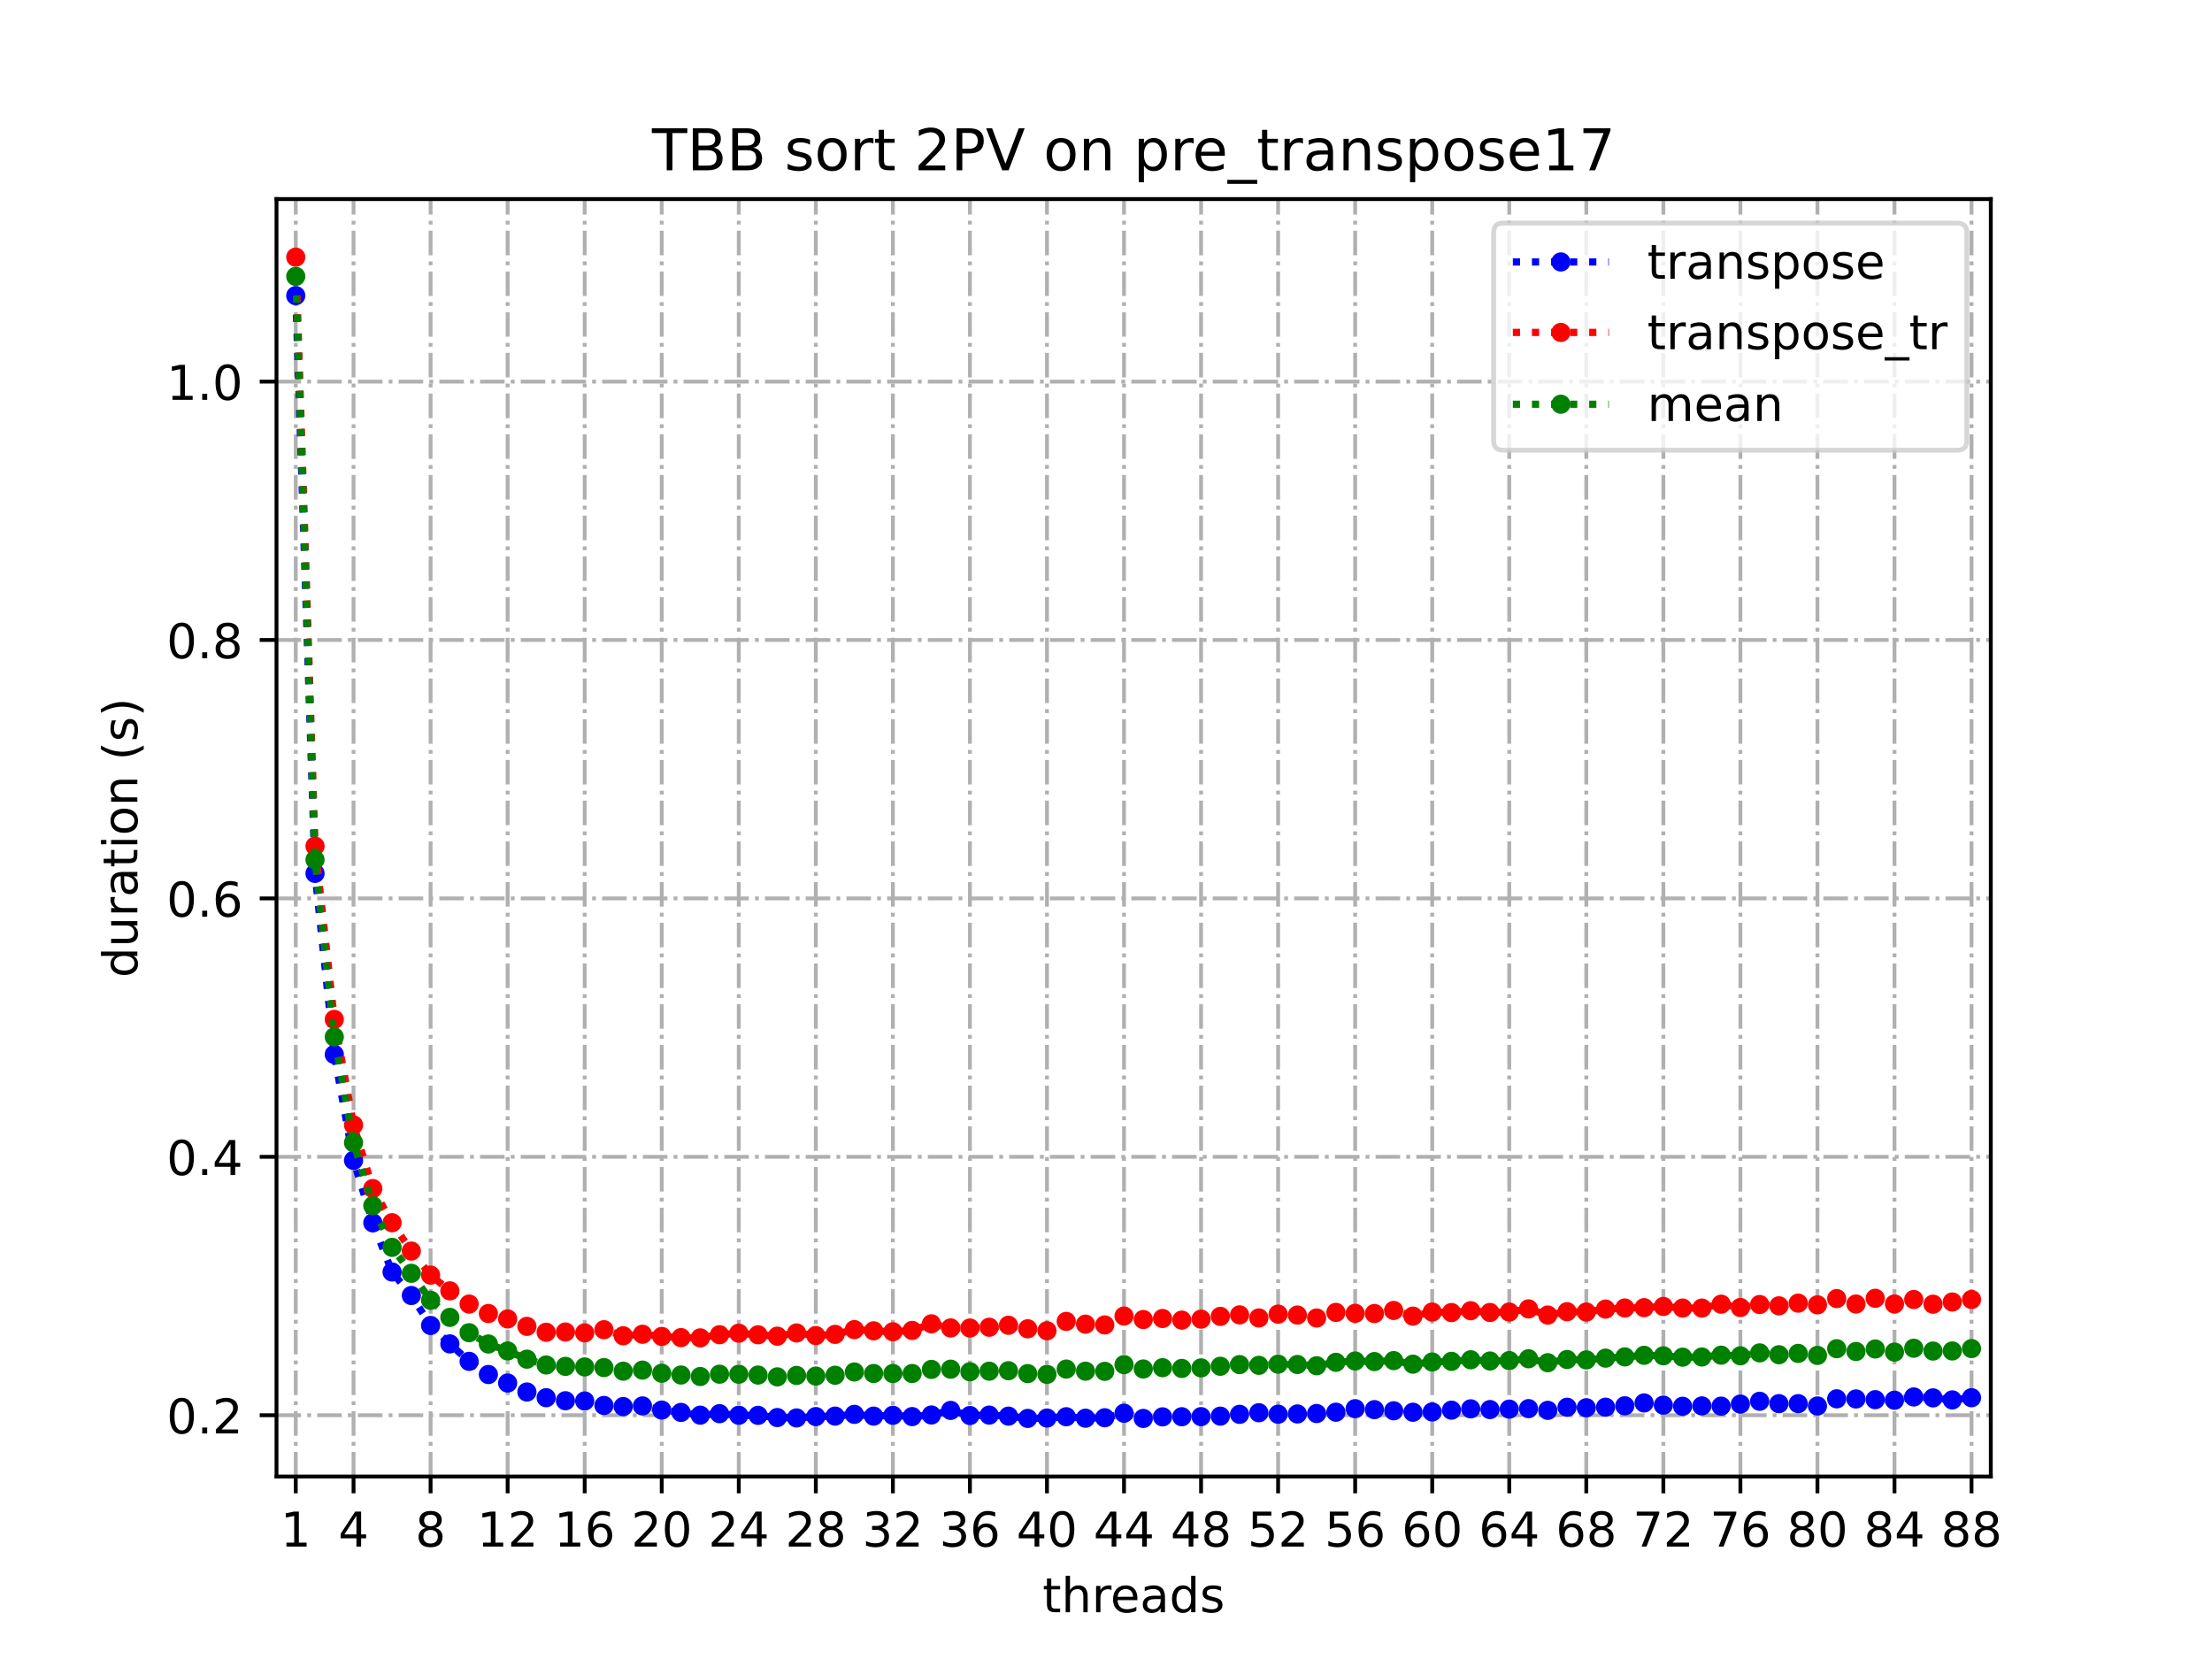<?xml version="1.0" encoding="utf-8" standalone="no"?>
<!DOCTYPE svg PUBLIC "-//W3C//DTD SVG 1.1//EN"
  "http://www.w3.org/Graphics/SVG/1.1/DTD/svg11.dtd">
<!-- Created with matplotlib (https://matplotlib.org/) -->
<svg height="345.6pt" version="1.1" viewBox="0 0 460.8 345.6" width="460.8pt" xmlns="http://www.w3.org/2000/svg" xmlns:xlink="http://www.w3.org/1999/xlink">
 <defs>
  <style type="text/css">
*{stroke-linecap:butt;stroke-linejoin:round;}
  </style>
 </defs>
 <g id="figure_1">
  <g id="patch_1">
   <path d="M 0 345.6 
L 460.8 345.6 
L 460.8 0 
L 0 0 
z
" style="fill:#ffffff;"/>
  </g>
  <g id="axes_1">
   <g id="patch_2">
    <path d="M 57.6 307.584 
L 414.72 307.584 
L 414.72 41.472 
L 57.6 41.472 
z
" style="fill:#ffffff;"/>
   </g>
   <g id="matplotlib.axis_1">
    <g id="xtick_1">
     <g id="line2d_1">
      <path clip-path="url(#pcf1fb61508)" d="M 61.613 307.584 
L 61.613 41.472 
" style="fill:none;stroke:#b0b0b0;stroke-dasharray:5.12,1.28,0.8,1.28;stroke-dashoffset:0;stroke-width:0.8;"/>
     </g>
     <g id="line2d_2">
      <defs>
       <path d="M 0 0 
L 0 3.5 
" id="m2f77321d3e" style="stroke:#000000;stroke-width:0.8;"/>
      </defs>
      <g>
       <use style="stroke:#000000;stroke-width:0.8;" x="61.613" xlink:href="#m2f77321d3e" y="307.584"/>
      </g>
     </g>
     <g id="text_1">
      <!-- 1 -->
      <defs>
       <path d="M 12.406 8.297 
L 28.516 8.297 
L 28.516 63.922 
L 10.984 60.406 
L 10.984 69.391 
L 28.422 72.906 
L 38.281 72.906 
L 38.281 8.297 
L 54.391 8.297 
L 54.391 0 
L 12.406 0 
z
" id="DejaVuSans-49"/>
      </defs>
      <g transform="translate(58.431 322.182)scale(0.1 -0.1)">
       <use xlink:href="#DejaVuSans-49"/>
      </g>
     </g>
    </g>
    <g id="xtick_2">
     <g id="line2d_3">
      <path clip-path="url(#pcf1fb61508)" d="M 73.65 307.584 
L 73.65 41.472 
" style="fill:none;stroke:#b0b0b0;stroke-dasharray:5.12,1.28,0.8,1.28;stroke-dashoffset:0;stroke-width:0.8;"/>
     </g>
     <g id="line2d_4">
      <g>
       <use style="stroke:#000000;stroke-width:0.8;" x="73.65" xlink:href="#m2f77321d3e" y="307.584"/>
      </g>
     </g>
     <g id="text_2">
      <!-- 4 -->
      <defs>
       <path d="M 37.797 64.312 
L 12.891 25.391 
L 37.797 25.391 
z
M 35.203 72.906 
L 47.609 72.906 
L 47.609 25.391 
L 58.016 25.391 
L 58.016 17.188 
L 47.609 17.188 
L 47.609 0 
L 37.797 0 
L 37.797 17.188 
L 4.891 17.188 
L 4.891 26.703 
z
" id="DejaVuSans-52"/>
      </defs>
      <g transform="translate(70.469 322.182)scale(0.1 -0.1)">
       <use xlink:href="#DejaVuSans-52"/>
      </g>
     </g>
    </g>
    <g id="xtick_3">
     <g id="line2d_5">
      <path clip-path="url(#pcf1fb61508)" d="M 89.701 307.584 
L 89.701 41.472 
" style="fill:none;stroke:#b0b0b0;stroke-dasharray:5.12,1.28,0.8,1.28;stroke-dashoffset:0;stroke-width:0.8;"/>
     </g>
     <g id="line2d_6">
      <g>
       <use style="stroke:#000000;stroke-width:0.8;" x="89.701" xlink:href="#m2f77321d3e" y="307.584"/>
      </g>
     </g>
     <g id="text_3">
      <!-- 8 -->
      <defs>
       <path d="M 31.781 34.625 
Q 24.75 34.625 20.719 30.859 
Q 16.703 27.094 16.703 20.516 
Q 16.703 13.922 20.719 10.156 
Q 24.75 6.391 31.781 6.391 
Q 38.812 6.391 42.859 10.172 
Q 46.922 13.969 46.922 20.516 
Q 46.922 27.094 42.891 30.859 
Q 38.875 34.625 31.781 34.625 
z
M 21.922 38.812 
Q 15.578 40.375 12.031 44.719 
Q 8.5 49.078 8.5 55.328 
Q 8.5 64.062 14.719 69.141 
Q 20.953 74.219 31.781 74.219 
Q 42.672 74.219 48.875 69.141 
Q 55.078 64.062 55.078 55.328 
Q 55.078 49.078 51.531 44.719 
Q 48 40.375 41.703 38.812 
Q 48.828 37.156 52.797 32.312 
Q 56.781 27.484 56.781 20.516 
Q 56.781 9.906 50.312 4.234 
Q 43.844 -1.422 31.781 -1.422 
Q 19.734 -1.422 13.25 4.234 
Q 6.781 9.906 6.781 20.516 
Q 6.781 27.484 10.781 32.312 
Q 14.797 37.156 21.922 38.812 
z
M 18.312 54.391 
Q 18.312 48.734 21.844 45.562 
Q 25.391 42.391 31.781 42.391 
Q 38.141 42.391 41.719 45.562 
Q 45.312 48.734 45.312 54.391 
Q 45.312 60.062 41.719 63.234 
Q 38.141 66.406 31.781 66.406 
Q 25.391 66.406 21.844 63.234 
Q 18.312 60.062 18.312 54.391 
z
" id="DejaVuSans-56"/>
      </defs>
      <g transform="translate(86.519 322.182)scale(0.1 -0.1)">
       <use xlink:href="#DejaVuSans-56"/>
      </g>
     </g>
    </g>
    <g id="xtick_4">
     <g id="line2d_7">
      <path clip-path="url(#pcf1fb61508)" d="M 105.751 307.584 
L 105.751 41.472 
" style="fill:none;stroke:#b0b0b0;stroke-dasharray:5.12,1.28,0.8,1.28;stroke-dashoffset:0;stroke-width:0.8;"/>
     </g>
     <g id="line2d_8">
      <g>
       <use style="stroke:#000000;stroke-width:0.8;" x="105.751" xlink:href="#m2f77321d3e" y="307.584"/>
      </g>
     </g>
     <g id="text_4">
      <!-- 12 -->
      <defs>
       <path d="M 19.188 8.297 
L 53.609 8.297 
L 53.609 0 
L 7.328 0 
L 7.328 8.297 
Q 12.938 14.109 22.625 23.891 
Q 32.328 33.688 34.812 36.531 
Q 39.547 41.844 41.422 45.531 
Q 43.312 49.219 43.312 52.781 
Q 43.312 58.594 39.234 62.25 
Q 35.156 65.922 28.609 65.922 
Q 23.969 65.922 18.812 64.312 
Q 13.672 62.703 7.812 59.422 
L 7.812 69.391 
Q 13.766 71.781 18.938 73 
Q 24.125 74.219 28.422 74.219 
Q 39.75 74.219 46.484 68.547 
Q 53.219 62.891 53.219 53.422 
Q 53.219 48.922 51.531 44.891 
Q 49.859 40.875 45.406 35.406 
Q 44.188 33.984 37.641 27.219 
Q 31.109 20.453 19.188 8.297 
z
" id="DejaVuSans-50"/>
      </defs>
      <g transform="translate(99.389 322.182)scale(0.1 -0.1)">
       <use xlink:href="#DejaVuSans-49"/>
       <use x="63.623" xlink:href="#DejaVuSans-50"/>
      </g>
     </g>
    </g>
    <g id="xtick_5">
     <g id="line2d_9">
      <path clip-path="url(#pcf1fb61508)" d="M 121.801 307.584 
L 121.801 41.472 
" style="fill:none;stroke:#b0b0b0;stroke-dasharray:5.12,1.28,0.8,1.28;stroke-dashoffset:0;stroke-width:0.8;"/>
     </g>
     <g id="line2d_10">
      <g>
       <use style="stroke:#000000;stroke-width:0.8;" x="121.801" xlink:href="#m2f77321d3e" y="307.584"/>
      </g>
     </g>
     <g id="text_5">
      <!-- 16 -->
      <defs>
       <path d="M 33.016 40.375 
Q 26.375 40.375 22.484 35.828 
Q 18.609 31.297 18.609 23.391 
Q 18.609 15.531 22.484 10.953 
Q 26.375 6.391 33.016 6.391 
Q 39.656 6.391 43.531 10.953 
Q 47.406 15.531 47.406 23.391 
Q 47.406 31.297 43.531 35.828 
Q 39.656 40.375 33.016 40.375 
z
M 52.594 71.297 
L 52.594 62.312 
Q 48.875 64.062 45.094 64.984 
Q 41.312 65.922 37.594 65.922 
Q 27.828 65.922 22.672 59.328 
Q 17.531 52.734 16.797 39.406 
Q 19.672 43.656 24.016 45.922 
Q 28.375 48.188 33.594 48.188 
Q 44.578 48.188 50.953 41.516 
Q 57.328 34.859 57.328 23.391 
Q 57.328 12.156 50.688 5.359 
Q 44.047 -1.422 33.016 -1.422 
Q 20.359 -1.422 13.672 8.266 
Q 6.984 17.969 6.984 36.375 
Q 6.984 53.656 15.188 63.938 
Q 23.391 74.219 37.203 74.219 
Q 40.922 74.219 44.703 73.484 
Q 48.484 72.75 52.594 71.297 
z
" id="DejaVuSans-54"/>
      </defs>
      <g transform="translate(115.439 322.182)scale(0.1 -0.1)">
       <use xlink:href="#DejaVuSans-49"/>
       <use x="63.623" xlink:href="#DejaVuSans-54"/>
      </g>
     </g>
    </g>
    <g id="xtick_6">
     <g id="line2d_11">
      <path clip-path="url(#pcf1fb61508)" d="M 137.852 307.584 
L 137.852 41.472 
" style="fill:none;stroke:#b0b0b0;stroke-dasharray:5.12,1.28,0.8,1.28;stroke-dashoffset:0;stroke-width:0.8;"/>
     </g>
     <g id="line2d_12">
      <g>
       <use style="stroke:#000000;stroke-width:0.8;" x="137.852" xlink:href="#m2f77321d3e" y="307.584"/>
      </g>
     </g>
     <g id="text_6">
      <!-- 20 -->
      <defs>
       <path d="M 31.781 66.406 
Q 24.172 66.406 20.328 58.906 
Q 16.5 51.422 16.5 36.375 
Q 16.5 21.391 20.328 13.891 
Q 24.172 6.391 31.781 6.391 
Q 39.453 6.391 43.281 13.891 
Q 47.125 21.391 47.125 36.375 
Q 47.125 51.422 43.281 58.906 
Q 39.453 66.406 31.781 66.406 
z
M 31.781 74.219 
Q 44.047 74.219 50.516 64.516 
Q 56.984 54.828 56.984 36.375 
Q 56.984 17.969 50.516 8.266 
Q 44.047 -1.422 31.781 -1.422 
Q 19.531 -1.422 13.062 8.266 
Q 6.594 17.969 6.594 36.375 
Q 6.594 54.828 13.062 64.516 
Q 19.531 74.219 31.781 74.219 
z
" id="DejaVuSans-48"/>
      </defs>
      <g transform="translate(131.489 322.182)scale(0.1 -0.1)">
       <use xlink:href="#DejaVuSans-50"/>
       <use x="63.623" xlink:href="#DejaVuSans-48"/>
      </g>
     </g>
    </g>
    <g id="xtick_7">
     <g id="line2d_13">
      <path clip-path="url(#pcf1fb61508)" d="M 153.902 307.584 
L 153.902 41.472 
" style="fill:none;stroke:#b0b0b0;stroke-dasharray:5.12,1.28,0.8,1.28;stroke-dashoffset:0;stroke-width:0.8;"/>
     </g>
     <g id="line2d_14">
      <g>
       <use style="stroke:#000000;stroke-width:0.8;" x="153.902" xlink:href="#m2f77321d3e" y="307.584"/>
      </g>
     </g>
     <g id="text_7">
      <!-- 24 -->
      <g transform="translate(147.54 322.182)scale(0.1 -0.1)">
       <use xlink:href="#DejaVuSans-50"/>
       <use x="63.623" xlink:href="#DejaVuSans-52"/>
      </g>
     </g>
    </g>
    <g id="xtick_8">
     <g id="line2d_15">
      <path clip-path="url(#pcf1fb61508)" d="M 169.952 307.584 
L 169.952 41.472 
" style="fill:none;stroke:#b0b0b0;stroke-dasharray:5.12,1.28,0.8,1.28;stroke-dashoffset:0;stroke-width:0.8;"/>
     </g>
     <g id="line2d_16">
      <g>
       <use style="stroke:#000000;stroke-width:0.8;" x="169.952" xlink:href="#m2f77321d3e" y="307.584"/>
      </g>
     </g>
     <g id="text_8">
      <!-- 28 -->
      <g transform="translate(163.59 322.182)scale(0.1 -0.1)">
       <use xlink:href="#DejaVuSans-50"/>
       <use x="63.623" xlink:href="#DejaVuSans-56"/>
      </g>
     </g>
    </g>
    <g id="xtick_9">
     <g id="line2d_17">
      <path clip-path="url(#pcf1fb61508)" d="M 186.003 307.584 
L 186.003 41.472 
" style="fill:none;stroke:#b0b0b0;stroke-dasharray:5.12,1.28,0.8,1.28;stroke-dashoffset:0;stroke-width:0.8;"/>
     </g>
     <g id="line2d_18">
      <g>
       <use style="stroke:#000000;stroke-width:0.8;" x="186.003" xlink:href="#m2f77321d3e" y="307.584"/>
      </g>
     </g>
     <g id="text_9">
      <!-- 32 -->
      <defs>
       <path d="M 40.578 39.312 
Q 47.656 37.797 51.625 33 
Q 55.609 28.219 55.609 21.188 
Q 55.609 10.406 48.188 4.484 
Q 40.766 -1.422 27.094 -1.422 
Q 22.516 -1.422 17.656 -0.516 
Q 12.797 0.391 7.625 2.203 
L 7.625 11.719 
Q 11.719 9.328 16.594 8.109 
Q 21.484 6.891 26.812 6.891 
Q 36.078 6.891 40.938 10.547 
Q 45.797 14.203 45.797 21.188 
Q 45.797 27.641 41.281 31.266 
Q 36.766 34.906 28.719 34.906 
L 20.219 34.906 
L 20.219 43.016 
L 29.109 43.016 
Q 36.375 43.016 40.234 45.922 
Q 44.094 48.828 44.094 54.297 
Q 44.094 59.906 40.109 62.906 
Q 36.141 65.922 28.719 65.922 
Q 24.656 65.922 20.016 65.031 
Q 15.375 64.156 9.812 62.312 
L 9.812 71.094 
Q 15.438 72.656 20.344 73.438 
Q 25.25 74.219 29.594 74.219 
Q 40.828 74.219 47.359 69.109 
Q 53.906 64.016 53.906 55.328 
Q 53.906 49.266 50.438 45.094 
Q 46.969 40.922 40.578 39.312 
z
" id="DejaVuSans-51"/>
      </defs>
      <g transform="translate(179.64 322.182)scale(0.1 -0.1)">
       <use xlink:href="#DejaVuSans-51"/>
       <use x="63.623" xlink:href="#DejaVuSans-50"/>
      </g>
     </g>
    </g>
    <g id="xtick_10">
     <g id="line2d_19">
      <path clip-path="url(#pcf1fb61508)" d="M 202.053 307.584 
L 202.053 41.472 
" style="fill:none;stroke:#b0b0b0;stroke-dasharray:5.12,1.28,0.8,1.28;stroke-dashoffset:0;stroke-width:0.8;"/>
     </g>
     <g id="line2d_20">
      <g>
       <use style="stroke:#000000;stroke-width:0.8;" x="202.053" xlink:href="#m2f77321d3e" y="307.584"/>
      </g>
     </g>
     <g id="text_10">
      <!-- 36 -->
      <g transform="translate(195.691 322.182)scale(0.1 -0.1)">
       <use xlink:href="#DejaVuSans-51"/>
       <use x="63.623" xlink:href="#DejaVuSans-54"/>
      </g>
     </g>
    </g>
    <g id="xtick_11">
     <g id="line2d_21">
      <path clip-path="url(#pcf1fb61508)" d="M 218.103 307.584 
L 218.103 41.472 
" style="fill:none;stroke:#b0b0b0;stroke-dasharray:5.12,1.28,0.8,1.28;stroke-dashoffset:0;stroke-width:0.8;"/>
     </g>
     <g id="line2d_22">
      <g>
       <use style="stroke:#000000;stroke-width:0.8;" x="218.103" xlink:href="#m2f77321d3e" y="307.584"/>
      </g>
     </g>
     <g id="text_11">
      <!-- 40 -->
      <g transform="translate(211.741 322.182)scale(0.1 -0.1)">
       <use xlink:href="#DejaVuSans-52"/>
       <use x="63.623" xlink:href="#DejaVuSans-48"/>
      </g>
     </g>
    </g>
    <g id="xtick_12">
     <g id="line2d_23">
      <path clip-path="url(#pcf1fb61508)" d="M 234.154 307.584 
L 234.154 41.472 
" style="fill:none;stroke:#b0b0b0;stroke-dasharray:5.12,1.28,0.8,1.28;stroke-dashoffset:0;stroke-width:0.8;"/>
     </g>
     <g id="line2d_24">
      <g>
       <use style="stroke:#000000;stroke-width:0.8;" x="234.154" xlink:href="#m2f77321d3e" y="307.584"/>
      </g>
     </g>
     <g id="text_12">
      <!-- 44 -->
      <g transform="translate(227.791 322.182)scale(0.1 -0.1)">
       <use xlink:href="#DejaVuSans-52"/>
       <use x="63.623" xlink:href="#DejaVuSans-52"/>
      </g>
     </g>
    </g>
    <g id="xtick_13">
     <g id="line2d_25">
      <path clip-path="url(#pcf1fb61508)" d="M 250.204 307.584 
L 250.204 41.472 
" style="fill:none;stroke:#b0b0b0;stroke-dasharray:5.12,1.28,0.8,1.28;stroke-dashoffset:0;stroke-width:0.8;"/>
     </g>
     <g id="line2d_26">
      <g>
       <use style="stroke:#000000;stroke-width:0.8;" x="250.204" xlink:href="#m2f77321d3e" y="307.584"/>
      </g>
     </g>
     <g id="text_13">
      <!-- 48 -->
      <g transform="translate(243.842 322.182)scale(0.1 -0.1)">
       <use xlink:href="#DejaVuSans-52"/>
       <use x="63.623" xlink:href="#DejaVuSans-56"/>
      </g>
     </g>
    </g>
    <g id="xtick_14">
     <g id="line2d_27">
      <path clip-path="url(#pcf1fb61508)" d="M 266.254 307.584 
L 266.254 41.472 
" style="fill:none;stroke:#b0b0b0;stroke-dasharray:5.12,1.28,0.8,1.28;stroke-dashoffset:0;stroke-width:0.8;"/>
     </g>
     <g id="line2d_28">
      <g>
       <use style="stroke:#000000;stroke-width:0.8;" x="266.254" xlink:href="#m2f77321d3e" y="307.584"/>
      </g>
     </g>
     <g id="text_14">
      <!-- 52 -->
      <defs>
       <path d="M 10.797 72.906 
L 49.516 72.906 
L 49.516 64.594 
L 19.828 64.594 
L 19.828 46.734 
Q 21.969 47.469 24.109 47.828 
Q 26.266 48.188 28.422 48.188 
Q 40.625 48.188 47.75 41.5 
Q 54.891 34.812 54.891 23.391 
Q 54.891 11.625 47.562 5.094 
Q 40.234 -1.422 26.906 -1.422 
Q 22.312 -1.422 17.547 -0.641 
Q 12.797 0.141 7.719 1.703 
L 7.719 11.625 
Q 12.109 9.234 16.797 8.062 
Q 21.484 6.891 26.703 6.891 
Q 35.156 6.891 40.078 11.328 
Q 45.016 15.766 45.016 23.391 
Q 45.016 31 40.078 35.438 
Q 35.156 39.891 26.703 39.891 
Q 22.75 39.891 18.812 39.016 
Q 14.891 38.141 10.797 36.281 
z
" id="DejaVuSans-53"/>
      </defs>
      <g transform="translate(259.892 322.182)scale(0.1 -0.1)">
       <use xlink:href="#DejaVuSans-53"/>
       <use x="63.623" xlink:href="#DejaVuSans-50"/>
      </g>
     </g>
    </g>
    <g id="xtick_15">
     <g id="line2d_29">
      <path clip-path="url(#pcf1fb61508)" d="M 282.305 307.584 
L 282.305 41.472 
" style="fill:none;stroke:#b0b0b0;stroke-dasharray:5.12,1.28,0.8,1.28;stroke-dashoffset:0;stroke-width:0.8;"/>
     </g>
     <g id="line2d_30">
      <g>
       <use style="stroke:#000000;stroke-width:0.8;" x="282.305" xlink:href="#m2f77321d3e" y="307.584"/>
      </g>
     </g>
     <g id="text_15">
      <!-- 56 -->
      <g transform="translate(275.942 322.182)scale(0.1 -0.1)">
       <use xlink:href="#DejaVuSans-53"/>
       <use x="63.623" xlink:href="#DejaVuSans-54"/>
      </g>
     </g>
    </g>
    <g id="xtick_16">
     <g id="line2d_31">
      <path clip-path="url(#pcf1fb61508)" d="M 298.355 307.584 
L 298.355 41.472 
" style="fill:none;stroke:#b0b0b0;stroke-dasharray:5.12,1.28,0.8,1.28;stroke-dashoffset:0;stroke-width:0.8;"/>
     </g>
     <g id="line2d_32">
      <g>
       <use style="stroke:#000000;stroke-width:0.8;" x="298.355" xlink:href="#m2f77321d3e" y="307.584"/>
      </g>
     </g>
     <g id="text_16">
      <!-- 60 -->
      <g transform="translate(291.993 322.182)scale(0.1 -0.1)">
       <use xlink:href="#DejaVuSans-54"/>
       <use x="63.623" xlink:href="#DejaVuSans-48"/>
      </g>
     </g>
    </g>
    <g id="xtick_17">
     <g id="line2d_33">
      <path clip-path="url(#pcf1fb61508)" d="M 314.405 307.584 
L 314.405 41.472 
" style="fill:none;stroke:#b0b0b0;stroke-dasharray:5.12,1.28,0.8,1.28;stroke-dashoffset:0;stroke-width:0.8;"/>
     </g>
     <g id="line2d_34">
      <g>
       <use style="stroke:#000000;stroke-width:0.8;" x="314.405" xlink:href="#m2f77321d3e" y="307.584"/>
      </g>
     </g>
     <g id="text_17">
      <!-- 64 -->
      <g transform="translate(308.043 322.182)scale(0.1 -0.1)">
       <use xlink:href="#DejaVuSans-54"/>
       <use x="63.623" xlink:href="#DejaVuSans-52"/>
      </g>
     </g>
    </g>
    <g id="xtick_18">
     <g id="line2d_35">
      <path clip-path="url(#pcf1fb61508)" d="M 330.456 307.584 
L 330.456 41.472 
" style="fill:none;stroke:#b0b0b0;stroke-dasharray:5.12,1.28,0.8,1.28;stroke-dashoffset:0;stroke-width:0.8;"/>
     </g>
     <g id="line2d_36">
      <g>
       <use style="stroke:#000000;stroke-width:0.8;" x="330.456" xlink:href="#m2f77321d3e" y="307.584"/>
      </g>
     </g>
     <g id="text_18">
      <!-- 68 -->
      <g transform="translate(324.093 322.182)scale(0.1 -0.1)">
       <use xlink:href="#DejaVuSans-54"/>
       <use x="63.623" xlink:href="#DejaVuSans-56"/>
      </g>
     </g>
    </g>
    <g id="xtick_19">
     <g id="line2d_37">
      <path clip-path="url(#pcf1fb61508)" d="M 346.506 307.584 
L 346.506 41.472 
" style="fill:none;stroke:#b0b0b0;stroke-dasharray:5.12,1.28,0.8,1.28;stroke-dashoffset:0;stroke-width:0.8;"/>
     </g>
     <g id="line2d_38">
      <g>
       <use style="stroke:#000000;stroke-width:0.8;" x="346.506" xlink:href="#m2f77321d3e" y="307.584"/>
      </g>
     </g>
     <g id="text_19">
      <!-- 72 -->
      <defs>
       <path d="M 8.203 72.906 
L 55.078 72.906 
L 55.078 68.703 
L 28.609 0 
L 18.312 0 
L 43.219 64.594 
L 8.203 64.594 
z
" id="DejaVuSans-55"/>
      </defs>
      <g transform="translate(340.144 322.182)scale(0.1 -0.1)">
       <use xlink:href="#DejaVuSans-55"/>
       <use x="63.623" xlink:href="#DejaVuSans-50"/>
      </g>
     </g>
    </g>
    <g id="xtick_20">
     <g id="line2d_39">
      <path clip-path="url(#pcf1fb61508)" d="M 362.556 307.584 
L 362.556 41.472 
" style="fill:none;stroke:#b0b0b0;stroke-dasharray:5.12,1.28,0.8,1.28;stroke-dashoffset:0;stroke-width:0.8;"/>
     </g>
     <g id="line2d_40">
      <g>
       <use style="stroke:#000000;stroke-width:0.8;" x="362.556" xlink:href="#m2f77321d3e" y="307.584"/>
      </g>
     </g>
     <g id="text_20">
      <!-- 76 -->
      <g transform="translate(356.194 322.182)scale(0.1 -0.1)">
       <use xlink:href="#DejaVuSans-55"/>
       <use x="63.623" xlink:href="#DejaVuSans-54"/>
      </g>
     </g>
    </g>
    <g id="xtick_21">
     <g id="line2d_41">
      <path clip-path="url(#pcf1fb61508)" d="M 378.607 307.584 
L 378.607 41.472 
" style="fill:none;stroke:#b0b0b0;stroke-dasharray:5.12,1.28,0.8,1.28;stroke-dashoffset:0;stroke-width:0.8;"/>
     </g>
     <g id="line2d_42">
      <g>
       <use style="stroke:#000000;stroke-width:0.8;" x="378.607" xlink:href="#m2f77321d3e" y="307.584"/>
      </g>
     </g>
     <g id="text_21">
      <!-- 80 -->
      <g transform="translate(372.244 322.182)scale(0.1 -0.1)">
       <use xlink:href="#DejaVuSans-56"/>
       <use x="63.623" xlink:href="#DejaVuSans-48"/>
      </g>
     </g>
    </g>
    <g id="xtick_22">
     <g id="line2d_43">
      <path clip-path="url(#pcf1fb61508)" d="M 394.657 307.584 
L 394.657 41.472 
" style="fill:none;stroke:#b0b0b0;stroke-dasharray:5.12,1.28,0.8,1.28;stroke-dashoffset:0;stroke-width:0.8;"/>
     </g>
     <g id="line2d_44">
      <g>
       <use style="stroke:#000000;stroke-width:0.8;" x="394.657" xlink:href="#m2f77321d3e" y="307.584"/>
      </g>
     </g>
     <g id="text_22">
      <!-- 84 -->
      <g transform="translate(388.295 322.182)scale(0.1 -0.1)">
       <use xlink:href="#DejaVuSans-56"/>
       <use x="63.623" xlink:href="#DejaVuSans-52"/>
      </g>
     </g>
    </g>
    <g id="xtick_23">
     <g id="line2d_45">
      <path clip-path="url(#pcf1fb61508)" d="M 410.707 307.584 
L 410.707 41.472 
" style="fill:none;stroke:#b0b0b0;stroke-dasharray:5.12,1.28,0.8,1.28;stroke-dashoffset:0;stroke-width:0.8;"/>
     </g>
     <g id="line2d_46">
      <g>
       <use style="stroke:#000000;stroke-width:0.8;" x="410.707" xlink:href="#m2f77321d3e" y="307.584"/>
      </g>
     </g>
     <g id="text_23">
      <!-- 88 -->
      <g transform="translate(404.345 322.182)scale(0.1 -0.1)">
       <use xlink:href="#DejaVuSans-56"/>
       <use x="63.623" xlink:href="#DejaVuSans-56"/>
      </g>
     </g>
    </g>
    <g id="text_24">
     <!-- threads -->
     <defs>
      <path d="M 18.312 70.219 
L 18.312 54.688 
L 36.812 54.688 
L 36.812 47.703 
L 18.312 47.703 
L 18.312 18.016 
Q 18.312 11.328 20.141 9.422 
Q 21.969 7.516 27.594 7.516 
L 36.812 7.516 
L 36.812 0 
L 27.594 0 
Q 17.188 0 13.234 3.875 
Q 9.281 7.766 9.281 18.016 
L 9.281 47.703 
L 2.688 47.703 
L 2.688 54.688 
L 9.281 54.688 
L 9.281 70.219 
z
" id="DejaVuSans-116"/>
      <path d="M 54.891 33.016 
L 54.891 0 
L 45.906 0 
L 45.906 32.719 
Q 45.906 40.484 42.875 44.328 
Q 39.844 48.188 33.797 48.188 
Q 26.516 48.188 22.312 43.547 
Q 18.109 38.922 18.109 30.906 
L 18.109 0 
L 9.078 0 
L 9.078 75.984 
L 18.109 75.984 
L 18.109 46.188 
Q 21.344 51.125 25.703 53.562 
Q 30.078 56 35.797 56 
Q 45.219 56 50.047 50.172 
Q 54.891 44.344 54.891 33.016 
z
" id="DejaVuSans-104"/>
      <path d="M 41.109 46.297 
Q 39.594 47.172 37.812 47.578 
Q 36.031 48 33.891 48 
Q 26.266 48 22.188 43.047 
Q 18.109 38.094 18.109 28.812 
L 18.109 0 
L 9.078 0 
L 9.078 54.688 
L 18.109 54.688 
L 18.109 46.188 
Q 20.953 51.172 25.484 53.578 
Q 30.031 56 36.531 56 
Q 37.453 56 38.578 55.875 
Q 39.703 55.766 41.062 55.516 
z
" id="DejaVuSans-114"/>
      <path d="M 56.203 29.594 
L 56.203 25.203 
L 14.891 25.203 
Q 15.484 15.922 20.484 11.062 
Q 25.484 6.203 34.422 6.203 
Q 39.594 6.203 44.453 7.469 
Q 49.312 8.734 54.109 11.281 
L 54.109 2.781 
Q 49.266 0.734 44.188 -0.344 
Q 39.109 -1.422 33.891 -1.422 
Q 20.797 -1.422 13.156 6.188 
Q 5.516 13.812 5.516 26.812 
Q 5.516 40.234 12.766 48.109 
Q 20.016 56 32.328 56 
Q 43.359 56 49.781 48.891 
Q 56.203 41.797 56.203 29.594 
z
M 47.219 32.234 
Q 47.125 39.594 43.094 43.984 
Q 39.062 48.391 32.422 48.391 
Q 24.906 48.391 20.391 44.141 
Q 15.875 39.891 15.188 32.172 
z
" id="DejaVuSans-101"/>
      <path d="M 34.281 27.484 
Q 23.391 27.484 19.188 25 
Q 14.984 22.516 14.984 16.5 
Q 14.984 11.719 18.141 8.906 
Q 21.297 6.109 26.703 6.109 
Q 34.188 6.109 38.703 11.406 
Q 43.219 16.703 43.219 25.484 
L 43.219 27.484 
z
M 52.203 31.203 
L 52.203 0 
L 43.219 0 
L 43.219 8.297 
Q 40.141 3.328 35.547 0.953 
Q 30.953 -1.422 24.312 -1.422 
Q 15.922 -1.422 10.953 3.297 
Q 6 8.016 6 15.922 
Q 6 25.141 12.172 29.828 
Q 18.359 34.516 30.609 34.516 
L 43.219 34.516 
L 43.219 35.406 
Q 43.219 41.609 39.141 45 
Q 35.062 48.391 27.688 48.391 
Q 23 48.391 18.547 47.266 
Q 14.109 46.141 10.016 43.891 
L 10.016 52.203 
Q 14.938 54.109 19.578 55.047 
Q 24.219 56 28.609 56 
Q 40.484 56 46.344 49.844 
Q 52.203 43.703 52.203 31.203 
z
" id="DejaVuSans-97"/>
      <path d="M 45.406 46.391 
L 45.406 75.984 
L 54.391 75.984 
L 54.391 0 
L 45.406 0 
L 45.406 8.203 
Q 42.578 3.328 38.25 0.953 
Q 33.938 -1.422 27.875 -1.422 
Q 17.969 -1.422 11.734 6.484 
Q 5.516 14.406 5.516 27.297 
Q 5.516 40.188 11.734 48.094 
Q 17.969 56 27.875 56 
Q 33.938 56 38.25 53.625 
Q 42.578 51.266 45.406 46.391 
z
M 14.797 27.297 
Q 14.797 17.391 18.875 11.75 
Q 22.953 6.109 30.078 6.109 
Q 37.203 6.109 41.297 11.75 
Q 45.406 17.391 45.406 27.297 
Q 45.406 37.203 41.297 42.844 
Q 37.203 48.484 30.078 48.484 
Q 22.953 48.484 18.875 42.844 
Q 14.797 37.203 14.797 27.297 
z
" id="DejaVuSans-100"/>
      <path d="M 44.281 53.078 
L 44.281 44.578 
Q 40.484 46.531 36.375 47.5 
Q 32.281 48.484 27.875 48.484 
Q 21.188 48.484 17.844 46.438 
Q 14.5 44.391 14.5 40.281 
Q 14.5 37.156 16.891 35.375 
Q 19.281 33.594 26.516 31.984 
L 29.594 31.297 
Q 39.156 29.25 43.188 25.516 
Q 47.219 21.781 47.219 15.094 
Q 47.219 7.469 41.188 3.016 
Q 35.156 -1.422 24.609 -1.422 
Q 20.219 -1.422 15.453 -0.562 
Q 10.688 0.297 5.422 2 
L 5.422 11.281 
Q 10.406 8.688 15.234 7.391 
Q 20.062 6.109 24.812 6.109 
Q 31.156 6.109 34.562 8.281 
Q 37.984 10.453 37.984 14.406 
Q 37.984 18.062 35.516 20.016 
Q 33.062 21.969 24.703 23.781 
L 21.578 24.516 
Q 13.234 26.266 9.516 29.906 
Q 5.812 33.547 5.812 39.891 
Q 5.812 47.609 11.281 51.797 
Q 16.75 56 26.812 56 
Q 31.781 56 36.172 55.266 
Q 40.578 54.547 44.281 53.078 
z
" id="DejaVuSans-115"/>
     </defs>
     <g transform="translate(217.169 335.861)scale(0.1 -0.1)">
      <use xlink:href="#DejaVuSans-116"/>
      <use x="39.209" xlink:href="#DejaVuSans-104"/>
      <use x="102.588" xlink:href="#DejaVuSans-114"/>
      <use x="141.451" xlink:href="#DejaVuSans-101"/>
      <use x="202.975" xlink:href="#DejaVuSans-97"/>
      <use x="264.254" xlink:href="#DejaVuSans-100"/>
      <use x="327.73" xlink:href="#DejaVuSans-115"/>
     </g>
    </g>
   </g>
   <g id="matplotlib.axis_2">
    <g id="ytick_1">
     <g id="line2d_47">
      <path clip-path="url(#pcf1fb61508)" d="M 57.6 294.815 
L 414.72 294.815 
" style="fill:none;stroke:#b0b0b0;stroke-dasharray:5.12,1.28,0.8,1.28;stroke-dashoffset:0;stroke-width:0.8;"/>
     </g>
     <g id="line2d_48">
      <defs>
       <path d="M 0 0 
L -3.5 0 
" id="mfbd8437c5e" style="stroke:#000000;stroke-width:0.8;"/>
      </defs>
      <g>
       <use style="stroke:#000000;stroke-width:0.8;" x="57.6" xlink:href="#mfbd8437c5e" y="294.815"/>
      </g>
     </g>
     <g id="text_25">
      <!-- 0.2 -->
      <defs>
       <path d="M 10.688 12.406 
L 21 12.406 
L 21 0 
L 10.688 0 
z
" id="DejaVuSans-46"/>
      </defs>
      <g transform="translate(34.697 298.614)scale(0.1 -0.1)">
       <use xlink:href="#DejaVuSans-48"/>
       <use x="63.623" xlink:href="#DejaVuSans-46"/>
       <use x="95.41" xlink:href="#DejaVuSans-50"/>
      </g>
     </g>
    </g>
    <g id="ytick_2">
     <g id="line2d_49">
      <path clip-path="url(#pcf1fb61508)" d="M 57.6 240.984 
L 414.72 240.984 
" style="fill:none;stroke:#b0b0b0;stroke-dasharray:5.12,1.28,0.8,1.28;stroke-dashoffset:0;stroke-width:0.8;"/>
     </g>
     <g id="line2d_50">
      <g>
       <use style="stroke:#000000;stroke-width:0.8;" x="57.6" xlink:href="#mfbd8437c5e" y="240.984"/>
      </g>
     </g>
     <g id="text_26">
      <!-- 0.4 -->
      <g transform="translate(34.697 244.784)scale(0.1 -0.1)">
       <use xlink:href="#DejaVuSans-48"/>
       <use x="63.623" xlink:href="#DejaVuSans-46"/>
       <use x="95.41" xlink:href="#DejaVuSans-52"/>
      </g>
     </g>
    </g>
    <g id="ytick_3">
     <g id="line2d_51">
      <path clip-path="url(#pcf1fb61508)" d="M 57.6 187.154 
L 414.72 187.154 
" style="fill:none;stroke:#b0b0b0;stroke-dasharray:5.12,1.28,0.8,1.28;stroke-dashoffset:0;stroke-width:0.8;"/>
     </g>
     <g id="line2d_52">
      <g>
       <use style="stroke:#000000;stroke-width:0.8;" x="57.6" xlink:href="#mfbd8437c5e" y="187.154"/>
      </g>
     </g>
     <g id="text_27">
      <!-- 0.6 -->
      <g transform="translate(34.697 190.953)scale(0.1 -0.1)">
       <use xlink:href="#DejaVuSans-48"/>
       <use x="63.623" xlink:href="#DejaVuSans-46"/>
       <use x="95.41" xlink:href="#DejaVuSans-54"/>
      </g>
     </g>
    </g>
    <g id="ytick_4">
     <g id="line2d_53">
      <path clip-path="url(#pcf1fb61508)" d="M 57.6 133.323 
L 414.72 133.323 
" style="fill:none;stroke:#b0b0b0;stroke-dasharray:5.12,1.28,0.8,1.28;stroke-dashoffset:0;stroke-width:0.8;"/>
     </g>
     <g id="line2d_54">
      <g>
       <use style="stroke:#000000;stroke-width:0.8;" x="57.6" xlink:href="#mfbd8437c5e" y="133.323"/>
      </g>
     </g>
     <g id="text_28">
      <!-- 0.8 -->
      <g transform="translate(34.697 137.123)scale(0.1 -0.1)">
       <use xlink:href="#DejaVuSans-48"/>
       <use x="63.623" xlink:href="#DejaVuSans-46"/>
       <use x="95.41" xlink:href="#DejaVuSans-56"/>
      </g>
     </g>
    </g>
    <g id="ytick_5">
     <g id="line2d_55">
      <path clip-path="url(#pcf1fb61508)" d="M 57.6 79.493 
L 414.72 79.493 
" style="fill:none;stroke:#b0b0b0;stroke-dasharray:5.12,1.28,0.8,1.28;stroke-dashoffset:0;stroke-width:0.8;"/>
     </g>
     <g id="line2d_56">
      <g>
       <use style="stroke:#000000;stroke-width:0.8;" x="57.6" xlink:href="#mfbd8437c5e" y="79.493"/>
      </g>
     </g>
     <g id="text_29">
      <!-- 1.0 -->
      <g transform="translate(34.697 83.292)scale(0.1 -0.1)">
       <use xlink:href="#DejaVuSans-49"/>
       <use x="63.623" xlink:href="#DejaVuSans-46"/>
       <use x="95.41" xlink:href="#DejaVuSans-48"/>
      </g>
     </g>
    </g>
    <g id="text_30">
     <!-- duration (s) -->
     <defs>
      <path d="M 8.5 21.578 
L 8.5 54.688 
L 17.484 54.688 
L 17.484 21.922 
Q 17.484 14.156 20.5 10.266 
Q 23.531 6.391 29.594 6.391 
Q 36.859 6.391 41.078 11.031 
Q 45.312 15.672 45.312 23.688 
L 45.312 54.688 
L 54.297 54.688 
L 54.297 0 
L 45.312 0 
L 45.312 8.406 
Q 42.047 3.422 37.719 1 
Q 33.406 -1.422 27.688 -1.422 
Q 18.266 -1.422 13.375 4.438 
Q 8.5 10.297 8.5 21.578 
z
M 31.109 56 
z
" id="DejaVuSans-117"/>
      <path d="M 9.422 54.688 
L 18.406 54.688 
L 18.406 0 
L 9.422 0 
z
M 9.422 75.984 
L 18.406 75.984 
L 18.406 64.594 
L 9.422 64.594 
z
" id="DejaVuSans-105"/>
      <path d="M 30.609 48.391 
Q 23.391 48.391 19.188 42.75 
Q 14.984 37.109 14.984 27.297 
Q 14.984 17.484 19.156 11.844 
Q 23.344 6.203 30.609 6.203 
Q 37.797 6.203 41.984 11.859 
Q 46.188 17.531 46.188 27.297 
Q 46.188 37.016 41.984 42.703 
Q 37.797 48.391 30.609 48.391 
z
M 30.609 56 
Q 42.328 56 49.016 48.375 
Q 55.719 40.766 55.719 27.297 
Q 55.719 13.875 49.016 6.219 
Q 42.328 -1.422 30.609 -1.422 
Q 18.844 -1.422 12.172 6.219 
Q 5.516 13.875 5.516 27.297 
Q 5.516 40.766 12.172 48.375 
Q 18.844 56 30.609 56 
z
" id="DejaVuSans-111"/>
      <path d="M 54.891 33.016 
L 54.891 0 
L 45.906 0 
L 45.906 32.719 
Q 45.906 40.484 42.875 44.328 
Q 39.844 48.188 33.797 48.188 
Q 26.516 48.188 22.312 43.547 
Q 18.109 38.922 18.109 30.906 
L 18.109 0 
L 9.078 0 
L 9.078 54.688 
L 18.109 54.688 
L 18.109 46.188 
Q 21.344 51.125 25.703 53.562 
Q 30.078 56 35.797 56 
Q 45.219 56 50.047 50.172 
Q 54.891 44.344 54.891 33.016 
z
" id="DejaVuSans-110"/>
      <path id="DejaVuSans-32"/>
      <path d="M 31 75.875 
Q 24.469 64.656 21.281 53.656 
Q 18.109 42.672 18.109 31.391 
Q 18.109 20.125 21.312 9.062 
Q 24.516 -2 31 -13.188 
L 23.188 -13.188 
Q 15.875 -1.703 12.234 9.375 
Q 8.594 20.453 8.594 31.391 
Q 8.594 42.281 12.203 53.312 
Q 15.828 64.359 23.188 75.875 
z
" id="DejaVuSans-40"/>
      <path d="M 8.016 75.875 
L 15.828 75.875 
Q 23.141 64.359 26.781 53.312 
Q 30.422 42.281 30.422 31.391 
Q 30.422 20.453 26.781 9.375 
Q 23.141 -1.703 15.828 -13.188 
L 8.016 -13.188 
Q 14.5 -2 17.703 9.062 
Q 20.906 20.125 20.906 31.391 
Q 20.906 42.672 17.703 53.656 
Q 14.5 64.656 8.016 75.875 
z
" id="DejaVuSans-41"/>
     </defs>
     <g transform="translate(28.617 203.663)rotate(-90)scale(0.1 -0.1)">
      <use xlink:href="#DejaVuSans-100"/>
      <use x="63.477" xlink:href="#DejaVuSans-117"/>
      <use x="126.855" xlink:href="#DejaVuSans-114"/>
      <use x="167.969" xlink:href="#DejaVuSans-97"/>
      <use x="229.248" xlink:href="#DejaVuSans-116"/>
      <use x="268.457" xlink:href="#DejaVuSans-105"/>
      <use x="296.24" xlink:href="#DejaVuSans-111"/>
      <use x="357.422" xlink:href="#DejaVuSans-110"/>
      <use x="420.801" xlink:href="#DejaVuSans-32"/>
      <use x="452.588" xlink:href="#DejaVuSans-40"/>
      <use x="491.602" xlink:href="#DejaVuSans-115"/>
      <use x="543.701" xlink:href="#DejaVuSans-41"/>
     </g>
    </g>
   </g>
   <g id="line2d_57">
    <path clip-path="url(#pcf1fb61508)" d="M 61.613 61.589 
L 65.625 181.942 
L 69.638 219.662 
L 73.65 241.728 
L 77.663 254.735 
L 81.676 264.981 
L 85.688 269.88 
L 89.701 276.12 
L 93.713 279.959 
L 97.726 283.597 
L 101.738 286.337 
L 105.751 288.109 
L 109.764 289.976 
L 113.776 291.168 
L 117.789 291.799 
L 121.801 291.849 
L 125.814 292.783 
L 129.827 293.015 
L 133.839 292.881 
L 137.852 293.742 
L 141.864 294.23 
L 145.877 294.804 
L 149.889 294.494 
L 153.902 294.826 
L 157.915 294.843 
L 161.927 295.303 
L 165.94 295.382 
L 169.952 295.1 
L 173.965 295.001 
L 177.978 294.635 
L 181.99 295.007 
L 186.003 294.833 
L 190.015 295.101 
L 194.028 294.768 
L 198.04 293.816 
L 202.053 294.877 
L 206.066 294.792 
L 210.078 295.007 
L 214.091 295.479 
L 218.103 295.401 
L 222.116 295.131 
L 226.129 295.438 
L 230.141 295.343 
L 234.154 294.4 
L 238.166 295.488 
L 242.179 295.157 
L 246.191 295.131 
L 250.204 295.111 
L 254.217 295.011 
L 258.229 294.631 
L 262.242 294.295 
L 266.254 294.608 
L 270.267 294.552 
L 274.28 294.46 
L 278.292 294.19 
L 282.305 293.454 
L 286.317 293.654 
L 290.33 293.891 
L 294.342 294.196 
L 298.355 294.134 
L 302.368 293.763 
L 306.38 293.489 
L 310.393 293.638 
L 314.405 293.546 
L 318.418 293.445 
L 322.431 293.8 
L 326.443 293.16 
L 330.456 293.259 
L 334.468 293.147 
L 338.481 292.855 
L 342.493 292.257 
L 346.506 292.72 
L 350.519 292.957 
L 354.531 292.878 
L 358.544 292.925 
L 362.556 292.499 
L 366.569 291.91 
L 370.582 292.407 
L 374.594 292.405 
L 378.607 292.892 
L 382.619 291.401 
L 386.632 291.43 
L 390.644 291.578 
L 394.657 291.692 
L 398.67 291.009 
L 402.682 291.206 
L 406.695 291.628 
L 410.707 291.17 
" style="fill:none;stroke:#0000ff;stroke-dasharray:1.5,2.475;stroke-dashoffset:0;stroke-width:1.5;"/>
    <defs>
     <path d="M 0 1.5 
C 0.398 1.5 0.779 1.342 1.061 1.061 
C 1.342 0.779 1.5 0.398 1.5 0 
C 1.5 -0.398 1.342 -0.779 1.061 -1.061 
C 0.779 -1.342 0.398 -1.5 0 -1.5 
C -0.398 -1.5 -0.779 -1.342 -1.061 -1.061 
C -1.342 -0.779 -1.5 -0.398 -1.5 0 
C -1.5 0.398 -1.342 0.779 -1.061 1.061 
C -0.779 1.342 -0.398 1.5 0 1.5 
z
" id="macefc1fb74" style="stroke:#0000ff;"/>
    </defs>
    <g clip-path="url(#pcf1fb61508)">
     <use style="fill:#0000ff;stroke:#0000ff;" x="61.613" xlink:href="#macefc1fb74" y="61.589"/>
     <use style="fill:#0000ff;stroke:#0000ff;" x="65.625" xlink:href="#macefc1fb74" y="181.942"/>
     <use style="fill:#0000ff;stroke:#0000ff;" x="69.638" xlink:href="#macefc1fb74" y="219.662"/>
     <use style="fill:#0000ff;stroke:#0000ff;" x="73.65" xlink:href="#macefc1fb74" y="241.728"/>
     <use style="fill:#0000ff;stroke:#0000ff;" x="77.663" xlink:href="#macefc1fb74" y="254.735"/>
     <use style="fill:#0000ff;stroke:#0000ff;" x="81.676" xlink:href="#macefc1fb74" y="264.981"/>
     <use style="fill:#0000ff;stroke:#0000ff;" x="85.688" xlink:href="#macefc1fb74" y="269.88"/>
     <use style="fill:#0000ff;stroke:#0000ff;" x="89.701" xlink:href="#macefc1fb74" y="276.12"/>
     <use style="fill:#0000ff;stroke:#0000ff;" x="93.713" xlink:href="#macefc1fb74" y="279.959"/>
     <use style="fill:#0000ff;stroke:#0000ff;" x="97.726" xlink:href="#macefc1fb74" y="283.597"/>
     <use style="fill:#0000ff;stroke:#0000ff;" x="101.738" xlink:href="#macefc1fb74" y="286.337"/>
     <use style="fill:#0000ff;stroke:#0000ff;" x="105.751" xlink:href="#macefc1fb74" y="288.109"/>
     <use style="fill:#0000ff;stroke:#0000ff;" x="109.764" xlink:href="#macefc1fb74" y="289.976"/>
     <use style="fill:#0000ff;stroke:#0000ff;" x="113.776" xlink:href="#macefc1fb74" y="291.168"/>
     <use style="fill:#0000ff;stroke:#0000ff;" x="117.789" xlink:href="#macefc1fb74" y="291.799"/>
     <use style="fill:#0000ff;stroke:#0000ff;" x="121.801" xlink:href="#macefc1fb74" y="291.849"/>
     <use style="fill:#0000ff;stroke:#0000ff;" x="125.814" xlink:href="#macefc1fb74" y="292.783"/>
     <use style="fill:#0000ff;stroke:#0000ff;" x="129.827" xlink:href="#macefc1fb74" y="293.015"/>
     <use style="fill:#0000ff;stroke:#0000ff;" x="133.839" xlink:href="#macefc1fb74" y="292.881"/>
     <use style="fill:#0000ff;stroke:#0000ff;" x="137.852" xlink:href="#macefc1fb74" y="293.742"/>
     <use style="fill:#0000ff;stroke:#0000ff;" x="141.864" xlink:href="#macefc1fb74" y="294.23"/>
     <use style="fill:#0000ff;stroke:#0000ff;" x="145.877" xlink:href="#macefc1fb74" y="294.804"/>
     <use style="fill:#0000ff;stroke:#0000ff;" x="149.889" xlink:href="#macefc1fb74" y="294.494"/>
     <use style="fill:#0000ff;stroke:#0000ff;" x="153.902" xlink:href="#macefc1fb74" y="294.826"/>
     <use style="fill:#0000ff;stroke:#0000ff;" x="157.915" xlink:href="#macefc1fb74" y="294.843"/>
     <use style="fill:#0000ff;stroke:#0000ff;" x="161.927" xlink:href="#macefc1fb74" y="295.303"/>
     <use style="fill:#0000ff;stroke:#0000ff;" x="165.94" xlink:href="#macefc1fb74" y="295.382"/>
     <use style="fill:#0000ff;stroke:#0000ff;" x="169.952" xlink:href="#macefc1fb74" y="295.1"/>
     <use style="fill:#0000ff;stroke:#0000ff;" x="173.965" xlink:href="#macefc1fb74" y="295.001"/>
     <use style="fill:#0000ff;stroke:#0000ff;" x="177.978" xlink:href="#macefc1fb74" y="294.635"/>
     <use style="fill:#0000ff;stroke:#0000ff;" x="181.99" xlink:href="#macefc1fb74" y="295.007"/>
     <use style="fill:#0000ff;stroke:#0000ff;" x="186.003" xlink:href="#macefc1fb74" y="294.833"/>
     <use style="fill:#0000ff;stroke:#0000ff;" x="190.015" xlink:href="#macefc1fb74" y="295.101"/>
     <use style="fill:#0000ff;stroke:#0000ff;" x="194.028" xlink:href="#macefc1fb74" y="294.768"/>
     <use style="fill:#0000ff;stroke:#0000ff;" x="198.04" xlink:href="#macefc1fb74" y="293.816"/>
     <use style="fill:#0000ff;stroke:#0000ff;" x="202.053" xlink:href="#macefc1fb74" y="294.877"/>
     <use style="fill:#0000ff;stroke:#0000ff;" x="206.066" xlink:href="#macefc1fb74" y="294.792"/>
     <use style="fill:#0000ff;stroke:#0000ff;" x="210.078" xlink:href="#macefc1fb74" y="295.007"/>
     <use style="fill:#0000ff;stroke:#0000ff;" x="214.091" xlink:href="#macefc1fb74" y="295.479"/>
     <use style="fill:#0000ff;stroke:#0000ff;" x="218.103" xlink:href="#macefc1fb74" y="295.401"/>
     <use style="fill:#0000ff;stroke:#0000ff;" x="222.116" xlink:href="#macefc1fb74" y="295.131"/>
     <use style="fill:#0000ff;stroke:#0000ff;" x="226.129" xlink:href="#macefc1fb74" y="295.438"/>
     <use style="fill:#0000ff;stroke:#0000ff;" x="230.141" xlink:href="#macefc1fb74" y="295.343"/>
     <use style="fill:#0000ff;stroke:#0000ff;" x="234.154" xlink:href="#macefc1fb74" y="294.4"/>
     <use style="fill:#0000ff;stroke:#0000ff;" x="238.166" xlink:href="#macefc1fb74" y="295.488"/>
     <use style="fill:#0000ff;stroke:#0000ff;" x="242.179" xlink:href="#macefc1fb74" y="295.157"/>
     <use style="fill:#0000ff;stroke:#0000ff;" x="246.191" xlink:href="#macefc1fb74" y="295.131"/>
     <use style="fill:#0000ff;stroke:#0000ff;" x="250.204" xlink:href="#macefc1fb74" y="295.111"/>
     <use style="fill:#0000ff;stroke:#0000ff;" x="254.217" xlink:href="#macefc1fb74" y="295.011"/>
     <use style="fill:#0000ff;stroke:#0000ff;" x="258.229" xlink:href="#macefc1fb74" y="294.631"/>
     <use style="fill:#0000ff;stroke:#0000ff;" x="262.242" xlink:href="#macefc1fb74" y="294.295"/>
     <use style="fill:#0000ff;stroke:#0000ff;" x="266.254" xlink:href="#macefc1fb74" y="294.608"/>
     <use style="fill:#0000ff;stroke:#0000ff;" x="270.267" xlink:href="#macefc1fb74" y="294.552"/>
     <use style="fill:#0000ff;stroke:#0000ff;" x="274.28" xlink:href="#macefc1fb74" y="294.46"/>
     <use style="fill:#0000ff;stroke:#0000ff;" x="278.292" xlink:href="#macefc1fb74" y="294.19"/>
     <use style="fill:#0000ff;stroke:#0000ff;" x="282.305" xlink:href="#macefc1fb74" y="293.454"/>
     <use style="fill:#0000ff;stroke:#0000ff;" x="286.317" xlink:href="#macefc1fb74" y="293.654"/>
     <use style="fill:#0000ff;stroke:#0000ff;" x="290.33" xlink:href="#macefc1fb74" y="293.891"/>
     <use style="fill:#0000ff;stroke:#0000ff;" x="294.342" xlink:href="#macefc1fb74" y="294.196"/>
     <use style="fill:#0000ff;stroke:#0000ff;" x="298.355" xlink:href="#macefc1fb74" y="294.134"/>
     <use style="fill:#0000ff;stroke:#0000ff;" x="302.368" xlink:href="#macefc1fb74" y="293.763"/>
     <use style="fill:#0000ff;stroke:#0000ff;" x="306.38" xlink:href="#macefc1fb74" y="293.489"/>
     <use style="fill:#0000ff;stroke:#0000ff;" x="310.393" xlink:href="#macefc1fb74" y="293.638"/>
     <use style="fill:#0000ff;stroke:#0000ff;" x="314.405" xlink:href="#macefc1fb74" y="293.546"/>
     <use style="fill:#0000ff;stroke:#0000ff;" x="318.418" xlink:href="#macefc1fb74" y="293.445"/>
     <use style="fill:#0000ff;stroke:#0000ff;" x="322.431" xlink:href="#macefc1fb74" y="293.8"/>
     <use style="fill:#0000ff;stroke:#0000ff;" x="326.443" xlink:href="#macefc1fb74" y="293.16"/>
     <use style="fill:#0000ff;stroke:#0000ff;" x="330.456" xlink:href="#macefc1fb74" y="293.259"/>
     <use style="fill:#0000ff;stroke:#0000ff;" x="334.468" xlink:href="#macefc1fb74" y="293.147"/>
     <use style="fill:#0000ff;stroke:#0000ff;" x="338.481" xlink:href="#macefc1fb74" y="292.855"/>
     <use style="fill:#0000ff;stroke:#0000ff;" x="342.493" xlink:href="#macefc1fb74" y="292.257"/>
     <use style="fill:#0000ff;stroke:#0000ff;" x="346.506" xlink:href="#macefc1fb74" y="292.72"/>
     <use style="fill:#0000ff;stroke:#0000ff;" x="350.519" xlink:href="#macefc1fb74" y="292.957"/>
     <use style="fill:#0000ff;stroke:#0000ff;" x="354.531" xlink:href="#macefc1fb74" y="292.878"/>
     <use style="fill:#0000ff;stroke:#0000ff;" x="358.544" xlink:href="#macefc1fb74" y="292.925"/>
     <use style="fill:#0000ff;stroke:#0000ff;" x="362.556" xlink:href="#macefc1fb74" y="292.499"/>
     <use style="fill:#0000ff;stroke:#0000ff;" x="366.569" xlink:href="#macefc1fb74" y="291.91"/>
     <use style="fill:#0000ff;stroke:#0000ff;" x="370.582" xlink:href="#macefc1fb74" y="292.407"/>
     <use style="fill:#0000ff;stroke:#0000ff;" x="374.594" xlink:href="#macefc1fb74" y="292.405"/>
     <use style="fill:#0000ff;stroke:#0000ff;" x="378.607" xlink:href="#macefc1fb74" y="292.892"/>
     <use style="fill:#0000ff;stroke:#0000ff;" x="382.619" xlink:href="#macefc1fb74" y="291.401"/>
     <use style="fill:#0000ff;stroke:#0000ff;" x="386.632" xlink:href="#macefc1fb74" y="291.43"/>
     <use style="fill:#0000ff;stroke:#0000ff;" x="390.644" xlink:href="#macefc1fb74" y="291.578"/>
     <use style="fill:#0000ff;stroke:#0000ff;" x="394.657" xlink:href="#macefc1fb74" y="291.692"/>
     <use style="fill:#0000ff;stroke:#0000ff;" x="398.67" xlink:href="#macefc1fb74" y="291.009"/>
     <use style="fill:#0000ff;stroke:#0000ff;" x="402.682" xlink:href="#macefc1fb74" y="291.206"/>
     <use style="fill:#0000ff;stroke:#0000ff;" x="406.695" xlink:href="#macefc1fb74" y="291.628"/>
     <use style="fill:#0000ff;stroke:#0000ff;" x="410.707" xlink:href="#macefc1fb74" y="291.17"/>
    </g>
   </g>
   <g id="line2d_58">
    <path clip-path="url(#pcf1fb61508)" d="M 61.613 53.568 
L 65.625 176.262 
L 69.638 212.357 
L 73.65 234.358 
L 77.663 247.6 
L 81.676 254.715 
L 85.688 260.62 
L 89.701 265.627 
L 93.713 268.909 
L 97.726 271.663 
L 101.738 273.628 
L 105.751 274.758 
L 109.764 276.303 
L 113.776 277.535 
L 117.789 277.483 
L 121.801 277.66 
L 125.814 277.002 
L 129.827 278.269 
L 133.839 277.949 
L 137.852 278.403 
L 141.864 278.65 
L 145.877 278.705 
L 149.889 278.048 
L 153.902 277.727 
L 157.915 278.061 
L 161.927 278.347 
L 165.94 277.679 
L 169.952 278.223 
L 173.965 277.975 
L 177.978 276.982 
L 181.99 277.235 
L 186.003 277.429 
L 190.015 277.15 
L 194.028 275.777 
L 198.04 276.635 
L 202.053 276.649 
L 206.066 276.49 
L 210.078 276.079 
L 214.091 276.814 
L 218.103 277.214 
L 222.116 275.27 
L 226.129 275.847 
L 230.141 276.006 
L 234.154 274.157 
L 238.166 274.88 
L 242.179 274.668 
L 246.191 275.007 
L 250.204 274.804 
L 254.217 274.226 
L 258.229 273.911 
L 262.242 274.552 
L 266.254 273.754 
L 270.267 273.947 
L 274.28 274.56 
L 278.292 273.395 
L 282.305 273.588 
L 286.317 273.631 
L 290.33 272.991 
L 294.342 274.169 
L 298.355 273.325 
L 302.368 273.43 
L 306.38 273.044 
L 310.393 273.413 
L 314.405 273.323 
L 318.418 272.664 
L 322.431 273.952 
L 326.443 273.253 
L 330.456 273.32 
L 334.468 272.705 
L 338.481 272.48 
L 342.493 272.41 
L 346.506 272.156 
L 350.519 272.494 
L 354.531 272.496 
L 358.544 271.685 
L 362.556 272.378 
L 366.569 271.754 
L 370.582 272.03 
L 374.594 271.469 
L 378.607 271.821 
L 382.619 270.519 
L 386.632 271.651 
L 390.644 270.459 
L 394.657 271.642 
L 398.67 270.71 
L 402.682 271.689 
L 406.695 271.231 
L 410.707 270.701 
" style="fill:none;stroke:#ff0000;stroke-dasharray:1.5,2.475;stroke-dashoffset:0;stroke-width:1.5;"/>
    <defs>
     <path d="M 0 1.5 
C 0.398 1.5 0.779 1.342 1.061 1.061 
C 1.342 0.779 1.5 0.398 1.5 0 
C 1.5 -0.398 1.342 -0.779 1.061 -1.061 
C 0.779 -1.342 0.398 -1.5 0 -1.5 
C -0.398 -1.5 -0.779 -1.342 -1.061 -1.061 
C -1.342 -0.779 -1.5 -0.398 -1.5 0 
C -1.5 0.398 -1.342 0.779 -1.061 1.061 
C -0.779 1.342 -0.398 1.5 0 1.5 
z
" id="mc1db7c4db5" style="stroke:#ff0000;"/>
    </defs>
    <g clip-path="url(#pcf1fb61508)">
     <use style="fill:#ff0000;stroke:#ff0000;" x="61.613" xlink:href="#mc1db7c4db5" y="53.568"/>
     <use style="fill:#ff0000;stroke:#ff0000;" x="65.625" xlink:href="#mc1db7c4db5" y="176.262"/>
     <use style="fill:#ff0000;stroke:#ff0000;" x="69.638" xlink:href="#mc1db7c4db5" y="212.357"/>
     <use style="fill:#ff0000;stroke:#ff0000;" x="73.65" xlink:href="#mc1db7c4db5" y="234.358"/>
     <use style="fill:#ff0000;stroke:#ff0000;" x="77.663" xlink:href="#mc1db7c4db5" y="247.6"/>
     <use style="fill:#ff0000;stroke:#ff0000;" x="81.676" xlink:href="#mc1db7c4db5" y="254.715"/>
     <use style="fill:#ff0000;stroke:#ff0000;" x="85.688" xlink:href="#mc1db7c4db5" y="260.62"/>
     <use style="fill:#ff0000;stroke:#ff0000;" x="89.701" xlink:href="#mc1db7c4db5" y="265.627"/>
     <use style="fill:#ff0000;stroke:#ff0000;" x="93.713" xlink:href="#mc1db7c4db5" y="268.909"/>
     <use style="fill:#ff0000;stroke:#ff0000;" x="97.726" xlink:href="#mc1db7c4db5" y="271.663"/>
     <use style="fill:#ff0000;stroke:#ff0000;" x="101.738" xlink:href="#mc1db7c4db5" y="273.628"/>
     <use style="fill:#ff0000;stroke:#ff0000;" x="105.751" xlink:href="#mc1db7c4db5" y="274.758"/>
     <use style="fill:#ff0000;stroke:#ff0000;" x="109.764" xlink:href="#mc1db7c4db5" y="276.303"/>
     <use style="fill:#ff0000;stroke:#ff0000;" x="113.776" xlink:href="#mc1db7c4db5" y="277.535"/>
     <use style="fill:#ff0000;stroke:#ff0000;" x="117.789" xlink:href="#mc1db7c4db5" y="277.483"/>
     <use style="fill:#ff0000;stroke:#ff0000;" x="121.801" xlink:href="#mc1db7c4db5" y="277.66"/>
     <use style="fill:#ff0000;stroke:#ff0000;" x="125.814" xlink:href="#mc1db7c4db5" y="277.002"/>
     <use style="fill:#ff0000;stroke:#ff0000;" x="129.827" xlink:href="#mc1db7c4db5" y="278.269"/>
     <use style="fill:#ff0000;stroke:#ff0000;" x="133.839" xlink:href="#mc1db7c4db5" y="277.949"/>
     <use style="fill:#ff0000;stroke:#ff0000;" x="137.852" xlink:href="#mc1db7c4db5" y="278.403"/>
     <use style="fill:#ff0000;stroke:#ff0000;" x="141.864" xlink:href="#mc1db7c4db5" y="278.65"/>
     <use style="fill:#ff0000;stroke:#ff0000;" x="145.877" xlink:href="#mc1db7c4db5" y="278.705"/>
     <use style="fill:#ff0000;stroke:#ff0000;" x="149.889" xlink:href="#mc1db7c4db5" y="278.048"/>
     <use style="fill:#ff0000;stroke:#ff0000;" x="153.902" xlink:href="#mc1db7c4db5" y="277.727"/>
     <use style="fill:#ff0000;stroke:#ff0000;" x="157.915" xlink:href="#mc1db7c4db5" y="278.061"/>
     <use style="fill:#ff0000;stroke:#ff0000;" x="161.927" xlink:href="#mc1db7c4db5" y="278.347"/>
     <use style="fill:#ff0000;stroke:#ff0000;" x="165.94" xlink:href="#mc1db7c4db5" y="277.679"/>
     <use style="fill:#ff0000;stroke:#ff0000;" x="169.952" xlink:href="#mc1db7c4db5" y="278.223"/>
     <use style="fill:#ff0000;stroke:#ff0000;" x="173.965" xlink:href="#mc1db7c4db5" y="277.975"/>
     <use style="fill:#ff0000;stroke:#ff0000;" x="177.978" xlink:href="#mc1db7c4db5" y="276.982"/>
     <use style="fill:#ff0000;stroke:#ff0000;" x="181.99" xlink:href="#mc1db7c4db5" y="277.235"/>
     <use style="fill:#ff0000;stroke:#ff0000;" x="186.003" xlink:href="#mc1db7c4db5" y="277.429"/>
     <use style="fill:#ff0000;stroke:#ff0000;" x="190.015" xlink:href="#mc1db7c4db5" y="277.15"/>
     <use style="fill:#ff0000;stroke:#ff0000;" x="194.028" xlink:href="#mc1db7c4db5" y="275.777"/>
     <use style="fill:#ff0000;stroke:#ff0000;" x="198.04" xlink:href="#mc1db7c4db5" y="276.635"/>
     <use style="fill:#ff0000;stroke:#ff0000;" x="202.053" xlink:href="#mc1db7c4db5" y="276.649"/>
     <use style="fill:#ff0000;stroke:#ff0000;" x="206.066" xlink:href="#mc1db7c4db5" y="276.49"/>
     <use style="fill:#ff0000;stroke:#ff0000;" x="210.078" xlink:href="#mc1db7c4db5" y="276.079"/>
     <use style="fill:#ff0000;stroke:#ff0000;" x="214.091" xlink:href="#mc1db7c4db5" y="276.814"/>
     <use style="fill:#ff0000;stroke:#ff0000;" x="218.103" xlink:href="#mc1db7c4db5" y="277.214"/>
     <use style="fill:#ff0000;stroke:#ff0000;" x="222.116" xlink:href="#mc1db7c4db5" y="275.27"/>
     <use style="fill:#ff0000;stroke:#ff0000;" x="226.129" xlink:href="#mc1db7c4db5" y="275.847"/>
     <use style="fill:#ff0000;stroke:#ff0000;" x="230.141" xlink:href="#mc1db7c4db5" y="276.006"/>
     <use style="fill:#ff0000;stroke:#ff0000;" x="234.154" xlink:href="#mc1db7c4db5" y="274.157"/>
     <use style="fill:#ff0000;stroke:#ff0000;" x="238.166" xlink:href="#mc1db7c4db5" y="274.88"/>
     <use style="fill:#ff0000;stroke:#ff0000;" x="242.179" xlink:href="#mc1db7c4db5" y="274.668"/>
     <use style="fill:#ff0000;stroke:#ff0000;" x="246.191" xlink:href="#mc1db7c4db5" y="275.007"/>
     <use style="fill:#ff0000;stroke:#ff0000;" x="250.204" xlink:href="#mc1db7c4db5" y="274.804"/>
     <use style="fill:#ff0000;stroke:#ff0000;" x="254.217" xlink:href="#mc1db7c4db5" y="274.226"/>
     <use style="fill:#ff0000;stroke:#ff0000;" x="258.229" xlink:href="#mc1db7c4db5" y="273.911"/>
     <use style="fill:#ff0000;stroke:#ff0000;" x="262.242" xlink:href="#mc1db7c4db5" y="274.552"/>
     <use style="fill:#ff0000;stroke:#ff0000;" x="266.254" xlink:href="#mc1db7c4db5" y="273.754"/>
     <use style="fill:#ff0000;stroke:#ff0000;" x="270.267" xlink:href="#mc1db7c4db5" y="273.947"/>
     <use style="fill:#ff0000;stroke:#ff0000;" x="274.28" xlink:href="#mc1db7c4db5" y="274.56"/>
     <use style="fill:#ff0000;stroke:#ff0000;" x="278.292" xlink:href="#mc1db7c4db5" y="273.395"/>
     <use style="fill:#ff0000;stroke:#ff0000;" x="282.305" xlink:href="#mc1db7c4db5" y="273.588"/>
     <use style="fill:#ff0000;stroke:#ff0000;" x="286.317" xlink:href="#mc1db7c4db5" y="273.631"/>
     <use style="fill:#ff0000;stroke:#ff0000;" x="290.33" xlink:href="#mc1db7c4db5" y="272.991"/>
     <use style="fill:#ff0000;stroke:#ff0000;" x="294.342" xlink:href="#mc1db7c4db5" y="274.169"/>
     <use style="fill:#ff0000;stroke:#ff0000;" x="298.355" xlink:href="#mc1db7c4db5" y="273.325"/>
     <use style="fill:#ff0000;stroke:#ff0000;" x="302.368" xlink:href="#mc1db7c4db5" y="273.43"/>
     <use style="fill:#ff0000;stroke:#ff0000;" x="306.38" xlink:href="#mc1db7c4db5" y="273.044"/>
     <use style="fill:#ff0000;stroke:#ff0000;" x="310.393" xlink:href="#mc1db7c4db5" y="273.413"/>
     <use style="fill:#ff0000;stroke:#ff0000;" x="314.405" xlink:href="#mc1db7c4db5" y="273.323"/>
     <use style="fill:#ff0000;stroke:#ff0000;" x="318.418" xlink:href="#mc1db7c4db5" y="272.664"/>
     <use style="fill:#ff0000;stroke:#ff0000;" x="322.431" xlink:href="#mc1db7c4db5" y="273.952"/>
     <use style="fill:#ff0000;stroke:#ff0000;" x="326.443" xlink:href="#mc1db7c4db5" y="273.253"/>
     <use style="fill:#ff0000;stroke:#ff0000;" x="330.456" xlink:href="#mc1db7c4db5" y="273.32"/>
     <use style="fill:#ff0000;stroke:#ff0000;" x="334.468" xlink:href="#mc1db7c4db5" y="272.705"/>
     <use style="fill:#ff0000;stroke:#ff0000;" x="338.481" xlink:href="#mc1db7c4db5" y="272.48"/>
     <use style="fill:#ff0000;stroke:#ff0000;" x="342.493" xlink:href="#mc1db7c4db5" y="272.41"/>
     <use style="fill:#ff0000;stroke:#ff0000;" x="346.506" xlink:href="#mc1db7c4db5" y="272.156"/>
     <use style="fill:#ff0000;stroke:#ff0000;" x="350.519" xlink:href="#mc1db7c4db5" y="272.494"/>
     <use style="fill:#ff0000;stroke:#ff0000;" x="354.531" xlink:href="#mc1db7c4db5" y="272.496"/>
     <use style="fill:#ff0000;stroke:#ff0000;" x="358.544" xlink:href="#mc1db7c4db5" y="271.685"/>
     <use style="fill:#ff0000;stroke:#ff0000;" x="362.556" xlink:href="#mc1db7c4db5" y="272.378"/>
     <use style="fill:#ff0000;stroke:#ff0000;" x="366.569" xlink:href="#mc1db7c4db5" y="271.754"/>
     <use style="fill:#ff0000;stroke:#ff0000;" x="370.582" xlink:href="#mc1db7c4db5" y="272.03"/>
     <use style="fill:#ff0000;stroke:#ff0000;" x="374.594" xlink:href="#mc1db7c4db5" y="271.469"/>
     <use style="fill:#ff0000;stroke:#ff0000;" x="378.607" xlink:href="#mc1db7c4db5" y="271.821"/>
     <use style="fill:#ff0000;stroke:#ff0000;" x="382.619" xlink:href="#mc1db7c4db5" y="270.519"/>
     <use style="fill:#ff0000;stroke:#ff0000;" x="386.632" xlink:href="#mc1db7c4db5" y="271.651"/>
     <use style="fill:#ff0000;stroke:#ff0000;" x="390.644" xlink:href="#mc1db7c4db5" y="270.459"/>
     <use style="fill:#ff0000;stroke:#ff0000;" x="394.657" xlink:href="#mc1db7c4db5" y="271.642"/>
     <use style="fill:#ff0000;stroke:#ff0000;" x="398.67" xlink:href="#mc1db7c4db5" y="270.71"/>
     <use style="fill:#ff0000;stroke:#ff0000;" x="402.682" xlink:href="#mc1db7c4db5" y="271.689"/>
     <use style="fill:#ff0000;stroke:#ff0000;" x="406.695" xlink:href="#mc1db7c4db5" y="271.231"/>
     <use style="fill:#ff0000;stroke:#ff0000;" x="410.707" xlink:href="#mc1db7c4db5" y="270.701"/>
    </g>
   </g>
   <g id="line2d_59">
    <path clip-path="url(#pcf1fb61508)" d="M 61.613 57.579 
L 65.625 179.102 
L 69.638 216.01 
L 73.65 238.043 
L 77.663 251.167 
L 81.676 259.848 
L 85.688 265.25 
L 89.701 270.874 
L 93.713 274.434 
L 97.726 277.63 
L 101.738 279.983 
L 105.751 281.433 
L 109.764 283.139 
L 113.776 284.351 
L 117.789 284.641 
L 121.801 284.755 
L 125.814 284.892 
L 129.827 285.642 
L 133.839 285.415 
L 137.852 286.072 
L 141.864 286.44 
L 145.877 286.754 
L 149.889 286.271 
L 153.902 286.277 
L 157.915 286.452 
L 161.927 286.825 
L 165.94 286.53 
L 169.952 286.661 
L 173.965 286.488 
L 177.978 285.808 
L 181.99 286.121 
L 186.003 286.131 
L 190.015 286.126 
L 194.028 285.272 
L 198.04 285.225 
L 202.053 285.763 
L 206.066 285.641 
L 210.078 285.543 
L 214.091 286.147 
L 218.103 286.307 
L 222.116 285.201 
L 226.129 285.642 
L 230.141 285.675 
L 234.154 284.279 
L 238.166 285.184 
L 242.179 284.913 
L 246.191 285.069 
L 250.204 284.957 
L 254.217 284.618 
L 258.229 284.271 
L 262.242 284.423 
L 266.254 284.181 
L 270.267 284.249 
L 274.28 284.51 
L 278.292 283.793 
L 282.305 283.521 
L 286.317 283.643 
L 290.33 283.441 
L 294.342 284.182 
L 298.355 283.73 
L 302.368 283.596 
L 306.38 283.267 
L 310.393 283.526 
L 314.405 283.434 
L 318.418 283.054 
L 322.431 283.876 
L 326.443 283.206 
L 330.456 283.289 
L 334.468 282.926 
L 338.481 282.667 
L 342.493 282.334 
L 346.506 282.438 
L 350.519 282.726 
L 354.531 282.687 
L 358.544 282.305 
L 362.556 282.439 
L 366.569 281.832 
L 370.582 282.218 
L 374.594 281.937 
L 378.607 282.356 
L 382.619 280.96 
L 386.632 281.541 
L 390.644 281.018 
L 394.657 281.667 
L 398.67 280.86 
L 402.682 281.447 
L 406.695 281.429 
L 410.707 280.936 
" style="fill:none;stroke:#008000;stroke-dasharray:1.5,2.475;stroke-dashoffset:0;stroke-width:1.5;"/>
    <defs>
     <path d="M 0 1.5 
C 0.398 1.5 0.779 1.342 1.061 1.061 
C 1.342 0.779 1.5 0.398 1.5 0 
C 1.5 -0.398 1.342 -0.779 1.061 -1.061 
C 0.779 -1.342 0.398 -1.5 0 -1.5 
C -0.398 -1.5 -0.779 -1.342 -1.061 -1.061 
C -1.342 -0.779 -1.5 -0.398 -1.5 0 
C -1.5 0.398 -1.342 0.779 -1.061 1.061 
C -0.779 1.342 -0.398 1.5 0 1.5 
z
" id="m0b24fc1a3b" style="stroke:#008000;"/>
    </defs>
    <g clip-path="url(#pcf1fb61508)">
     <use style="fill:#008000;stroke:#008000;" x="61.613" xlink:href="#m0b24fc1a3b" y="57.579"/>
     <use style="fill:#008000;stroke:#008000;" x="65.625" xlink:href="#m0b24fc1a3b" y="179.102"/>
     <use style="fill:#008000;stroke:#008000;" x="69.638" xlink:href="#m0b24fc1a3b" y="216.01"/>
     <use style="fill:#008000;stroke:#008000;" x="73.65" xlink:href="#m0b24fc1a3b" y="238.043"/>
     <use style="fill:#008000;stroke:#008000;" x="77.663" xlink:href="#m0b24fc1a3b" y="251.167"/>
     <use style="fill:#008000;stroke:#008000;" x="81.676" xlink:href="#m0b24fc1a3b" y="259.848"/>
     <use style="fill:#008000;stroke:#008000;" x="85.688" xlink:href="#m0b24fc1a3b" y="265.25"/>
     <use style="fill:#008000;stroke:#008000;" x="89.701" xlink:href="#m0b24fc1a3b" y="270.874"/>
     <use style="fill:#008000;stroke:#008000;" x="93.713" xlink:href="#m0b24fc1a3b" y="274.434"/>
     <use style="fill:#008000;stroke:#008000;" x="97.726" xlink:href="#m0b24fc1a3b" y="277.63"/>
     <use style="fill:#008000;stroke:#008000;" x="101.738" xlink:href="#m0b24fc1a3b" y="279.983"/>
     <use style="fill:#008000;stroke:#008000;" x="105.751" xlink:href="#m0b24fc1a3b" y="281.433"/>
     <use style="fill:#008000;stroke:#008000;" x="109.764" xlink:href="#m0b24fc1a3b" y="283.139"/>
     <use style="fill:#008000;stroke:#008000;" x="113.776" xlink:href="#m0b24fc1a3b" y="284.351"/>
     <use style="fill:#008000;stroke:#008000;" x="117.789" xlink:href="#m0b24fc1a3b" y="284.641"/>
     <use style="fill:#008000;stroke:#008000;" x="121.801" xlink:href="#m0b24fc1a3b" y="284.755"/>
     <use style="fill:#008000;stroke:#008000;" x="125.814" xlink:href="#m0b24fc1a3b" y="284.892"/>
     <use style="fill:#008000;stroke:#008000;" x="129.827" xlink:href="#m0b24fc1a3b" y="285.642"/>
     <use style="fill:#008000;stroke:#008000;" x="133.839" xlink:href="#m0b24fc1a3b" y="285.415"/>
     <use style="fill:#008000;stroke:#008000;" x="137.852" xlink:href="#m0b24fc1a3b" y="286.072"/>
     <use style="fill:#008000;stroke:#008000;" x="141.864" xlink:href="#m0b24fc1a3b" y="286.44"/>
     <use style="fill:#008000;stroke:#008000;" x="145.877" xlink:href="#m0b24fc1a3b" y="286.754"/>
     <use style="fill:#008000;stroke:#008000;" x="149.889" xlink:href="#m0b24fc1a3b" y="286.271"/>
     <use style="fill:#008000;stroke:#008000;" x="153.902" xlink:href="#m0b24fc1a3b" y="286.277"/>
     <use style="fill:#008000;stroke:#008000;" x="157.915" xlink:href="#m0b24fc1a3b" y="286.452"/>
     <use style="fill:#008000;stroke:#008000;" x="161.927" xlink:href="#m0b24fc1a3b" y="286.825"/>
     <use style="fill:#008000;stroke:#008000;" x="165.94" xlink:href="#m0b24fc1a3b" y="286.53"/>
     <use style="fill:#008000;stroke:#008000;" x="169.952" xlink:href="#m0b24fc1a3b" y="286.661"/>
     <use style="fill:#008000;stroke:#008000;" x="173.965" xlink:href="#m0b24fc1a3b" y="286.488"/>
     <use style="fill:#008000;stroke:#008000;" x="177.978" xlink:href="#m0b24fc1a3b" y="285.808"/>
     <use style="fill:#008000;stroke:#008000;" x="181.99" xlink:href="#m0b24fc1a3b" y="286.121"/>
     <use style="fill:#008000;stroke:#008000;" x="186.003" xlink:href="#m0b24fc1a3b" y="286.131"/>
     <use style="fill:#008000;stroke:#008000;" x="190.015" xlink:href="#m0b24fc1a3b" y="286.126"/>
     <use style="fill:#008000;stroke:#008000;" x="194.028" xlink:href="#m0b24fc1a3b" y="285.272"/>
     <use style="fill:#008000;stroke:#008000;" x="198.04" xlink:href="#m0b24fc1a3b" y="285.225"/>
     <use style="fill:#008000;stroke:#008000;" x="202.053" xlink:href="#m0b24fc1a3b" y="285.763"/>
     <use style="fill:#008000;stroke:#008000;" x="206.066" xlink:href="#m0b24fc1a3b" y="285.641"/>
     <use style="fill:#008000;stroke:#008000;" x="210.078" xlink:href="#m0b24fc1a3b" y="285.543"/>
     <use style="fill:#008000;stroke:#008000;" x="214.091" xlink:href="#m0b24fc1a3b" y="286.147"/>
     <use style="fill:#008000;stroke:#008000;" x="218.103" xlink:href="#m0b24fc1a3b" y="286.307"/>
     <use style="fill:#008000;stroke:#008000;" x="222.116" xlink:href="#m0b24fc1a3b" y="285.201"/>
     <use style="fill:#008000;stroke:#008000;" x="226.129" xlink:href="#m0b24fc1a3b" y="285.642"/>
     <use style="fill:#008000;stroke:#008000;" x="230.141" xlink:href="#m0b24fc1a3b" y="285.675"/>
     <use style="fill:#008000;stroke:#008000;" x="234.154" xlink:href="#m0b24fc1a3b" y="284.279"/>
     <use style="fill:#008000;stroke:#008000;" x="238.166" xlink:href="#m0b24fc1a3b" y="285.184"/>
     <use style="fill:#008000;stroke:#008000;" x="242.179" xlink:href="#m0b24fc1a3b" y="284.913"/>
     <use style="fill:#008000;stroke:#008000;" x="246.191" xlink:href="#m0b24fc1a3b" y="285.069"/>
     <use style="fill:#008000;stroke:#008000;" x="250.204" xlink:href="#m0b24fc1a3b" y="284.957"/>
     <use style="fill:#008000;stroke:#008000;" x="254.217" xlink:href="#m0b24fc1a3b" y="284.618"/>
     <use style="fill:#008000;stroke:#008000;" x="258.229" xlink:href="#m0b24fc1a3b" y="284.271"/>
     <use style="fill:#008000;stroke:#008000;" x="262.242" xlink:href="#m0b24fc1a3b" y="284.423"/>
     <use style="fill:#008000;stroke:#008000;" x="266.254" xlink:href="#m0b24fc1a3b" y="284.181"/>
     <use style="fill:#008000;stroke:#008000;" x="270.267" xlink:href="#m0b24fc1a3b" y="284.249"/>
     <use style="fill:#008000;stroke:#008000;" x="274.28" xlink:href="#m0b24fc1a3b" y="284.51"/>
     <use style="fill:#008000;stroke:#008000;" x="278.292" xlink:href="#m0b24fc1a3b" y="283.793"/>
     <use style="fill:#008000;stroke:#008000;" x="282.305" xlink:href="#m0b24fc1a3b" y="283.521"/>
     <use style="fill:#008000;stroke:#008000;" x="286.317" xlink:href="#m0b24fc1a3b" y="283.643"/>
     <use style="fill:#008000;stroke:#008000;" x="290.33" xlink:href="#m0b24fc1a3b" y="283.441"/>
     <use style="fill:#008000;stroke:#008000;" x="294.342" xlink:href="#m0b24fc1a3b" y="284.182"/>
     <use style="fill:#008000;stroke:#008000;" x="298.355" xlink:href="#m0b24fc1a3b" y="283.73"/>
     <use style="fill:#008000;stroke:#008000;" x="302.368" xlink:href="#m0b24fc1a3b" y="283.596"/>
     <use style="fill:#008000;stroke:#008000;" x="306.38" xlink:href="#m0b24fc1a3b" y="283.267"/>
     <use style="fill:#008000;stroke:#008000;" x="310.393" xlink:href="#m0b24fc1a3b" y="283.526"/>
     <use style="fill:#008000;stroke:#008000;" x="314.405" xlink:href="#m0b24fc1a3b" y="283.434"/>
     <use style="fill:#008000;stroke:#008000;" x="318.418" xlink:href="#m0b24fc1a3b" y="283.054"/>
     <use style="fill:#008000;stroke:#008000;" x="322.431" xlink:href="#m0b24fc1a3b" y="283.876"/>
     <use style="fill:#008000;stroke:#008000;" x="326.443" xlink:href="#m0b24fc1a3b" y="283.206"/>
     <use style="fill:#008000;stroke:#008000;" x="330.456" xlink:href="#m0b24fc1a3b" y="283.289"/>
     <use style="fill:#008000;stroke:#008000;" x="334.468" xlink:href="#m0b24fc1a3b" y="282.926"/>
     <use style="fill:#008000;stroke:#008000;" x="338.481" xlink:href="#m0b24fc1a3b" y="282.667"/>
     <use style="fill:#008000;stroke:#008000;" x="342.493" xlink:href="#m0b24fc1a3b" y="282.334"/>
     <use style="fill:#008000;stroke:#008000;" x="346.506" xlink:href="#m0b24fc1a3b" y="282.438"/>
     <use style="fill:#008000;stroke:#008000;" x="350.519" xlink:href="#m0b24fc1a3b" y="282.726"/>
     <use style="fill:#008000;stroke:#008000;" x="354.531" xlink:href="#m0b24fc1a3b" y="282.687"/>
     <use style="fill:#008000;stroke:#008000;" x="358.544" xlink:href="#m0b24fc1a3b" y="282.305"/>
     <use style="fill:#008000;stroke:#008000;" x="362.556" xlink:href="#m0b24fc1a3b" y="282.439"/>
     <use style="fill:#008000;stroke:#008000;" x="366.569" xlink:href="#m0b24fc1a3b" y="281.832"/>
     <use style="fill:#008000;stroke:#008000;" x="370.582" xlink:href="#m0b24fc1a3b" y="282.218"/>
     <use style="fill:#008000;stroke:#008000;" x="374.594" xlink:href="#m0b24fc1a3b" y="281.937"/>
     <use style="fill:#008000;stroke:#008000;" x="378.607" xlink:href="#m0b24fc1a3b" y="282.356"/>
     <use style="fill:#008000;stroke:#008000;" x="382.619" xlink:href="#m0b24fc1a3b" y="280.96"/>
     <use style="fill:#008000;stroke:#008000;" x="386.632" xlink:href="#m0b24fc1a3b" y="281.541"/>
     <use style="fill:#008000;stroke:#008000;" x="390.644" xlink:href="#m0b24fc1a3b" y="281.018"/>
     <use style="fill:#008000;stroke:#008000;" x="394.657" xlink:href="#m0b24fc1a3b" y="281.667"/>
     <use style="fill:#008000;stroke:#008000;" x="398.67" xlink:href="#m0b24fc1a3b" y="280.86"/>
     <use style="fill:#008000;stroke:#008000;" x="402.682" xlink:href="#m0b24fc1a3b" y="281.447"/>
     <use style="fill:#008000;stroke:#008000;" x="406.695" xlink:href="#m0b24fc1a3b" y="281.429"/>
     <use style="fill:#008000;stroke:#008000;" x="410.707" xlink:href="#m0b24fc1a3b" y="280.936"/>
    </g>
   </g>
   <g id="patch_3">
    <path d="M 57.6 307.584 
L 57.6 41.472 
" style="fill:none;stroke:#000000;stroke-linecap:square;stroke-linejoin:miter;stroke-width:0.8;"/>
   </g>
   <g id="patch_4">
    <path d="M 414.72 307.584 
L 414.72 41.472 
" style="fill:none;stroke:#000000;stroke-linecap:square;stroke-linejoin:miter;stroke-width:0.8;"/>
   </g>
   <g id="patch_5">
    <path d="M 57.6 307.584 
L 414.72 307.584 
" style="fill:none;stroke:#000000;stroke-linecap:square;stroke-linejoin:miter;stroke-width:0.8;"/>
   </g>
   <g id="patch_6">
    <path d="M 57.6 41.472 
L 414.72 41.472 
" style="fill:none;stroke:#000000;stroke-linecap:square;stroke-linejoin:miter;stroke-width:0.8;"/>
   </g>
   <g id="text_31">
    <!-- TBB sort 2PV on pre_transpose17 -->
    <defs>
     <path d="M -0.297 72.906 
L 61.375 72.906 
L 61.375 64.594 
L 35.5 64.594 
L 35.5 0 
L 25.594 0 
L 25.594 64.594 
L -0.297 64.594 
z
" id="DejaVuSans-84"/>
     <path d="M 19.672 34.812 
L 19.672 8.109 
L 35.5 8.109 
Q 43.453 8.109 47.281 11.406 
Q 51.125 14.703 51.125 21.484 
Q 51.125 28.328 47.281 31.562 
Q 43.453 34.812 35.5 34.812 
z
M 19.672 64.797 
L 19.672 42.828 
L 34.281 42.828 
Q 41.5 42.828 45.031 45.531 
Q 48.578 48.25 48.578 53.812 
Q 48.578 59.328 45.031 62.062 
Q 41.5 64.797 34.281 64.797 
z
M 9.812 72.906 
L 35.016 72.906 
Q 46.297 72.906 52.391 68.219 
Q 58.5 63.531 58.5 54.891 
Q 58.5 48.188 55.375 44.234 
Q 52.25 40.281 46.188 39.312 
Q 53.469 37.75 57.5 32.781 
Q 61.531 27.828 61.531 20.406 
Q 61.531 10.641 54.891 5.312 
Q 48.25 0 35.984 0 
L 9.812 0 
z
" id="DejaVuSans-66"/>
     <path d="M 19.672 64.797 
L 19.672 37.406 
L 32.078 37.406 
Q 38.969 37.406 42.719 40.969 
Q 46.484 44.531 46.484 51.125 
Q 46.484 57.672 42.719 61.234 
Q 38.969 64.797 32.078 64.797 
z
M 9.812 72.906 
L 32.078 72.906 
Q 44.344 72.906 50.609 67.359 
Q 56.891 61.812 56.891 51.125 
Q 56.891 40.328 50.609 34.812 
Q 44.344 29.297 32.078 29.297 
L 19.672 29.297 
L 19.672 0 
L 9.812 0 
z
" id="DejaVuSans-80"/>
     <path d="M 28.609 0 
L 0.781 72.906 
L 11.078 72.906 
L 34.188 11.531 
L 57.328 72.906 
L 67.578 72.906 
L 39.797 0 
z
" id="DejaVuSans-86"/>
     <path d="M 18.109 8.203 
L 18.109 -20.797 
L 9.078 -20.797 
L 9.078 54.688 
L 18.109 54.688 
L 18.109 46.391 
Q 20.953 51.266 25.266 53.625 
Q 29.594 56 35.594 56 
Q 45.562 56 51.781 48.094 
Q 58.016 40.188 58.016 27.297 
Q 58.016 14.406 51.781 6.484 
Q 45.562 -1.422 35.594 -1.422 
Q 29.594 -1.422 25.266 0.953 
Q 20.953 3.328 18.109 8.203 
z
M 48.688 27.297 
Q 48.688 37.203 44.609 42.844 
Q 40.531 48.484 33.406 48.484 
Q 26.266 48.484 22.188 42.844 
Q 18.109 37.203 18.109 27.297 
Q 18.109 17.391 22.188 11.75 
Q 26.266 6.109 33.406 6.109 
Q 40.531 6.109 44.609 11.75 
Q 48.688 17.391 48.688 27.297 
z
" id="DejaVuSans-112"/>
     <path d="M 50.984 -16.609 
L 50.984 -23.578 
L -0.984 -23.578 
L -0.984 -16.609 
z
" id="DejaVuSans-95"/>
    </defs>
    <g transform="translate(135.817 35.472)scale(0.12 -0.12)">
     <use xlink:href="#DejaVuSans-84"/>
     <use x="61.084" xlink:href="#DejaVuSans-66"/>
     <use x="129.688" xlink:href="#DejaVuSans-66"/>
     <use x="198.291" xlink:href="#DejaVuSans-32"/>
     <use x="230.078" xlink:href="#DejaVuSans-115"/>
     <use x="282.178" xlink:href="#DejaVuSans-111"/>
     <use x="343.359" xlink:href="#DejaVuSans-114"/>
     <use x="384.473" xlink:href="#DejaVuSans-116"/>
     <use x="423.682" xlink:href="#DejaVuSans-32"/>
     <use x="455.469" xlink:href="#DejaVuSans-50"/>
     <use x="519.092" xlink:href="#DejaVuSans-80"/>
     <use x="579.395" xlink:href="#DejaVuSans-86"/>
     <use x="647.803" xlink:href="#DejaVuSans-32"/>
     <use x="679.59" xlink:href="#DejaVuSans-111"/>
     <use x="740.771" xlink:href="#DejaVuSans-110"/>
     <use x="804.15" xlink:href="#DejaVuSans-32"/>
     <use x="835.938" xlink:href="#DejaVuSans-112"/>
     <use x="899.414" xlink:href="#DejaVuSans-114"/>
     <use x="938.277" xlink:href="#DejaVuSans-101"/>
     <use x="999.801" xlink:href="#DejaVuSans-95"/>
     <use x="1049.801" xlink:href="#DejaVuSans-116"/>
     <use x="1089.01" xlink:href="#DejaVuSans-114"/>
     <use x="1130.123" xlink:href="#DejaVuSans-97"/>
     <use x="1191.402" xlink:href="#DejaVuSans-110"/>
     <use x="1254.781" xlink:href="#DejaVuSans-115"/>
     <use x="1306.881" xlink:href="#DejaVuSans-112"/>
     <use x="1370.357" xlink:href="#DejaVuSans-111"/>
     <use x="1431.539" xlink:href="#DejaVuSans-115"/>
     <use x="1483.639" xlink:href="#DejaVuSans-101"/>
     <use x="1545.162" xlink:href="#DejaVuSans-49"/>
     <use x="1608.785" xlink:href="#DejaVuSans-55"/>
    </g>
   </g>
   <g id="legend_1">
    <g id="patch_7">
     <path d="M 313.153 93.784 
L 407.72 93.784 
Q 409.72 93.784 409.72 91.784 
L 409.72 48.472 
Q 409.72 46.472 407.72 46.472 
L 313.153 46.472 
Q 311.153 46.472 311.153 48.472 
L 311.153 91.784 
Q 311.153 93.784 313.153 93.784 
z
" style="fill:#ffffff;opacity:0.8;stroke:#cccccc;stroke-linejoin:miter;"/>
    </g>
    <g id="line2d_60">
     <path d="M 315.153 54.57 
L 335.153 54.57 
" style="fill:none;stroke:#0000ff;stroke-dasharray:1.5,2.475;stroke-dashoffset:0;stroke-width:1.5;"/>
    </g>
    <g id="line2d_61">
     <g>
      <use style="fill:#0000ff;stroke:#0000ff;" x="325.153" xlink:href="#macefc1fb74" y="54.57"/>
     </g>
    </g>
    <g id="text_32">
     <!-- transpose -->
     <g transform="translate(343.153 58.07)scale(0.1 -0.1)">
      <use xlink:href="#DejaVuSans-116"/>
      <use x="39.209" xlink:href="#DejaVuSans-114"/>
      <use x="80.322" xlink:href="#DejaVuSans-97"/>
      <use x="141.602" xlink:href="#DejaVuSans-110"/>
      <use x="204.98" xlink:href="#DejaVuSans-115"/>
      <use x="257.08" xlink:href="#DejaVuSans-112"/>
      <use x="320.557" xlink:href="#DejaVuSans-111"/>
      <use x="381.738" xlink:href="#DejaVuSans-115"/>
      <use x="433.838" xlink:href="#DejaVuSans-101"/>
     </g>
    </g>
    <g id="line2d_62">
     <path d="M 315.153 69.249 
L 335.153 69.249 
" style="fill:none;stroke:#ff0000;stroke-dasharray:1.5,2.475;stroke-dashoffset:0;stroke-width:1.5;"/>
    </g>
    <g id="line2d_63">
     <g>
      <use style="fill:#ff0000;stroke:#ff0000;" x="325.153" xlink:href="#mc1db7c4db5" y="69.249"/>
     </g>
    </g>
    <g id="text_33">
     <!-- transpose_tr -->
     <g transform="translate(343.153 72.749)scale(0.1 -0.1)">
      <use xlink:href="#DejaVuSans-116"/>
      <use x="39.209" xlink:href="#DejaVuSans-114"/>
      <use x="80.322" xlink:href="#DejaVuSans-97"/>
      <use x="141.602" xlink:href="#DejaVuSans-110"/>
      <use x="204.98" xlink:href="#DejaVuSans-115"/>
      <use x="257.08" xlink:href="#DejaVuSans-112"/>
      <use x="320.557" xlink:href="#DejaVuSans-111"/>
      <use x="381.738" xlink:href="#DejaVuSans-115"/>
      <use x="433.838" xlink:href="#DejaVuSans-101"/>
      <use x="495.361" xlink:href="#DejaVuSans-95"/>
      <use x="545.361" xlink:href="#DejaVuSans-116"/>
      <use x="584.57" xlink:href="#DejaVuSans-114"/>
     </g>
    </g>
    <g id="line2d_64">
     <path d="M 315.153 84.205 
L 335.153 84.205 
" style="fill:none;stroke:#008000;stroke-dasharray:1.5,2.475;stroke-dashoffset:0;stroke-width:1.5;"/>
    </g>
    <g id="line2d_65">
     <g>
      <use style="fill:#008000;stroke:#008000;" x="325.153" xlink:href="#m0b24fc1a3b" y="84.205"/>
     </g>
    </g>
    <g id="text_34">
     <!-- mean -->
     <defs>
      <path d="M 52 44.188 
Q 55.375 50.25 60.062 53.125 
Q 64.75 56 71.094 56 
Q 79.641 56 84.281 50.016 
Q 88.922 44.047 88.922 33.016 
L 88.922 0 
L 79.891 0 
L 79.891 32.719 
Q 79.891 40.578 77.094 44.375 
Q 74.312 48.188 68.609 48.188 
Q 61.625 48.188 57.562 43.547 
Q 53.516 38.922 53.516 30.906 
L 53.516 0 
L 44.484 0 
L 44.484 32.719 
Q 44.484 40.625 41.703 44.406 
Q 38.922 48.188 33.109 48.188 
Q 26.219 48.188 22.156 43.531 
Q 18.109 38.875 18.109 30.906 
L 18.109 0 
L 9.078 0 
L 9.078 54.688 
L 18.109 54.688 
L 18.109 46.188 
Q 21.188 51.219 25.484 53.609 
Q 29.781 56 35.688 56 
Q 41.656 56 45.828 52.969 
Q 50 49.953 52 44.188 
z
" id="DejaVuSans-109"/>
     </defs>
     <g transform="translate(343.153 87.705)scale(0.1 -0.1)">
      <use xlink:href="#DejaVuSans-109"/>
      <use x="97.412" xlink:href="#DejaVuSans-101"/>
      <use x="158.936" xlink:href="#DejaVuSans-97"/>
      <use x="220.215" xlink:href="#DejaVuSans-110"/>
     </g>
    </g>
   </g>
  </g>
 </g>
 <defs>
  <clipPath id="pcf1fb61508">
   <rect height="266.112" width="357.12" x="57.6" y="41.472"/>
  </clipPath>
 </defs>
</svg>
